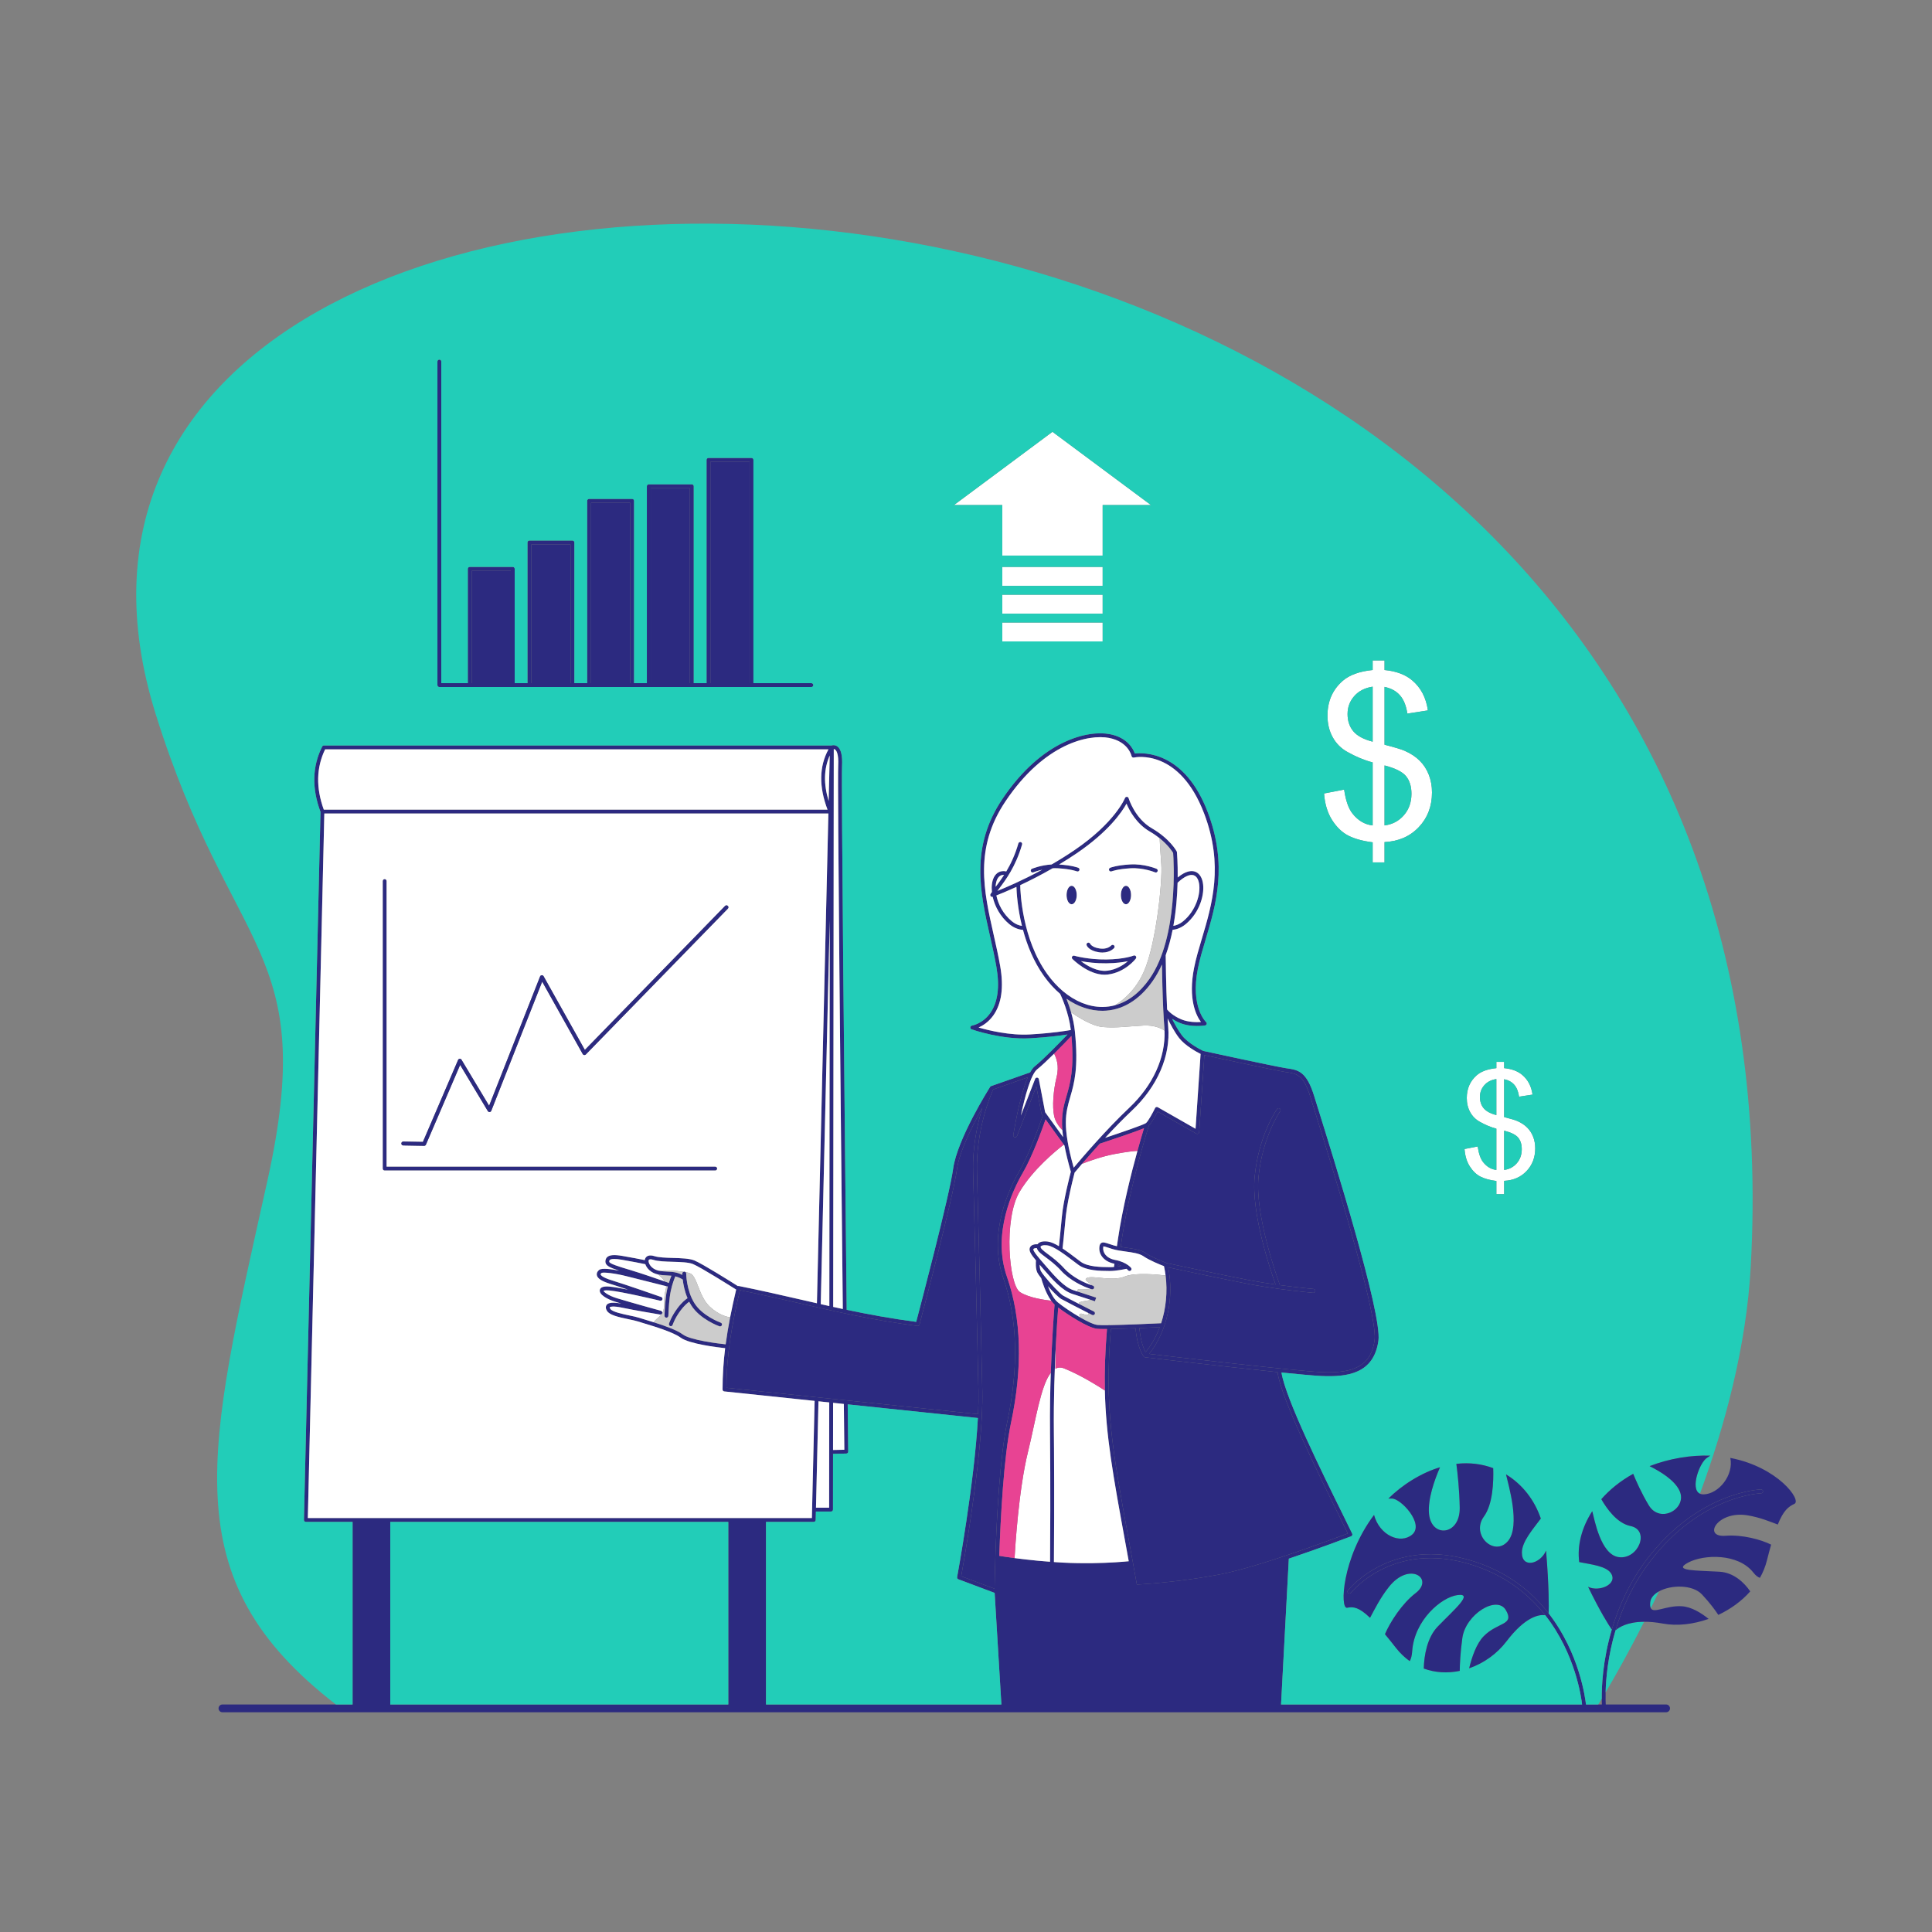 <?xml version="1.0" standalone="no"?>
<svg version="1.1" id="Layer_1" xmlns:cc="http://creativecommons.org/ns#" xmlns:dc="http://purl.org/dc/elements/1.1/" xmlns:rdf="http://www.w3.org/1999/02/22-rdf-syntax-ns#" xmlns:svg="http://www.w3.org/2000/svg" xmlns="http://www.w3.org/2000/svg" xmlns:xlink="http://www.w3.org/1999/xlink" x="0px" y="0px" viewBox="0 0 595.2 595.2" enable-background="new 0 0 595.2 595.2" xml:space="preserve">
<rect x="0" y="0" width="595.2" height="595.2" fill="#808080" stroke="none"/>
<path id="color_x5F_1" fill="#2c2a80" d="M135.351,211.656h9.361h13.256h5.131h13.256h5.131h13.256h5.131h13.256h5.131h13.256
	h18.441c0.329,0,0.595-0.267,0.595-0.595s-0.267-0.595-0.595-0.595h-17.846v-68.783c0-0.329-0.267-0.595-0.595-0.595h-13.256
	c-0.329,0-0.595,0.267-0.595,0.595v68.783h-3.94v-60.659c0-0.329-0.267-0.595-0.595-0.595h-13.256c-0.329,0-0.595,0.267-0.595,0.595
	v60.659h-3.941v-56.168c0-0.329-0.267-0.595-0.595-0.595h-13.256c-0.329,0-0.595,0.267-0.595,0.595v56.168h-3.941v-43.34
	c0-0.329-0.267-0.595-0.595-0.595h-13.256c-0.329,0-0.595,0.267-0.595,0.595v43.34h-3.941V175.25c0-0.329-0.267-0.595-0.595-0.595
	h-13.256c-0.329,0-0.595,0.267-0.595,0.595v35.216h-8.17v-99.09c0-0.329-0.267-0.595-0.595-0.595s-0.595,0.267-0.595,0.595v99.685
	C134.756,211.39,135.022,211.656,135.351,211.656z M218.856,142.278h12.066v68.188h-12.066V142.278z M200.469,150.402h12.066v60.063
	h-12.066V150.402z M182.082,154.893h12.065v55.573h-12.065V154.893z M163.694,167.721h12.065v42.745h-12.065V167.721z
	 M145.307,175.845h12.065v34.621h-12.065V175.845z M542.535,458.858c-0.003,0-0.007,0-0.011,0.001
	c-0.188,0.003-19.075,0.578-34.971,21.271c-5.564,7.242-8.948,14.936-11.005,21.887c-2.83,9.569-3.138,17.717-3.102,21.336
	c0.008,0.845,0.034,1.442,0.051,1.752h-1.126h-3.777c-0.169-1.613-1.907-15.75-11.5-28.077c-4.686-6.021-11.24-11.609-20.409-15.088
	c-26.938-10.222-41.298,7.856-41.44,8.041c-0.2,0.26-0.152,0.633,0.107,0.834c0.26,0.2,0.633,0.154,0.835-0.106
	c0.137-0.177,13.987-17.554,40.076-7.655c8.846,3.357,15.203,8.726,19.766,14.528c9.344,11.883,11.152,25.563,11.367,27.524h-92.74
	l2.396-44.918c10.079-3.389,19.05-6.84,19.203-6.898c0.155-0.06,0.277-0.182,0.339-0.335c0.062-0.154,0.056-0.326-0.015-0.476
	c-0.655-1.381-1.714-3.521-3.021-6.165c-6.172-12.481-17.5-35.387-18.77-43.479c5.527,0.561,10.063,0.974,12.32,1.076
	c7.902,0.354,16.155-0.658,17.552-10.904c1.14-8.352-13.855-56.317-18.783-72.08c-0.458-1.464-0.802-2.563-1.003-3.22
	c-2.354-7.679-4.969-8.07-8.277-8.566l-0.539-0.082c-3.407-0.532-24.128-5.027-25.374-5.297c-0.539-0.26-4.596-2.269-6.518-4.738
	c-1.136-1.461-2.271-3.541-3.076-5.146c0.655,0.428,1.436,0.861,2.376,1.254c3.517,1.472,7.63,0.809,7.802,0.779
	c0.226-0.037,0.409-0.202,0.473-0.422c0.064-0.22-0.005-0.457-0.175-0.61c-0.049-0.044-4.893-4.554-2.529-16.487
	c0.562-2.835,1.44-5.78,2.371-8.899c3.212-10.762,6.854-22.959,0.689-39.234c-7.117-18.793-19.702-18.447-22.491-18.119
	c-0.477-1.375-2.219-4.914-7.725-5.973c-6.464-1.249-20.713,1.571-33.095,20.018c-9.963,14.841-6.835,28.72-3.81,42.141
	c0.703,3.123,1.432,6.352,1.988,9.557c1.072,6.16,0.428,10.952-1.913,14.241c-2.331,3.275-5.592,3.841-5.624,3.846
	c-0.269,0.044-0.475,0.265-0.498,0.535c-0.024,0.271,0.138,0.524,0.395,0.614c0.377,0.133,9.338,3.242,18.021,2.751
	c5.568-0.318,9.436-0.835,11.523-1.17c-2.346,2.451-7.42,7.673-10.091,9.81c-0.493,0.395-0.969,1.046-1.424,1.872l-12.014,4.219
	c-0.124,0.043-0.234,0.126-0.31,0.245c-0.414,0.653-10.155,16.118-11.394,25.201c-1.14,8.359-10.168,42.604-11.381,47.188
	c-7.747-1.022-14.682-2.305-21.413-3.718c-0.643-60.444-1.686-162.729-1.429-167.565c0.17-3.202-0.329-5.229-1.482-6.025
	c-0.653-0.451-1.364-0.394-1.768-0.263H99.798c-0.225,0-0.43,0.126-0.531,0.326c-3.07,6.067-3.249,12.841-0.529,20.135
	l-5.104,218.122c-0.003,0.16,0.057,0.315,0.169,0.43c0.112,0.114,0.266,0.18,0.426,0.18h14.389v56.249h-5.134H68.529
	c-0.663,0-1.2,0.537-1.2,1.2s0.537,1.2,1.2,1.2h444.756c0.663,0,1.2-0.537,1.2-1.2s-0.537-1.2-1.2-1.2h-18.594
	c-0.026-0.425-0.089-1.748-0.04-3.759c0.101-4.12,0.684-11.105,3.06-19.092c2.023-6.799,5.345-14.317,10.785-21.399
	c15.528-20.214,33.866-20.803,34.049-20.807c0.329-0.006,0.591-0.277,0.584-0.605C543.124,459.117,542.859,458.858,542.535,458.858z
	 M312.864,480.047c-0.103-0.013-0.199-0.026-0.299-0.04c-2.294-0.303-3.939-0.562-4.714-0.691
	c0.409-11.859,1.381-30.454,3.618-40.983c3.63-17.079,3.207-32.218-1.255-44.996c-4.663-13.35,1.867-26.85,4.892-32.034
	c2.974-5.099,5.976-13.456,7.008-16.446l5.609,7.774l0.215,0.299c0.429,2.279,1.063,4.925,1.959,8.056
	c-0.326,1.243-2.329,9.021-2.762,13.84c-0.358,3.986-0.751,7.658-0.907,9.083c-1.239-0.735-2.417-1.284-3.398-1.416
	c-1.553-0.21-2.702,0.091-3.194,0.827c-0.702-0.036-1.961,0.046-2.371,1.063c-0.376,0.927,0.365,2.096,1.884,3.918
	c-0.061,0.685-0.156,2.529,0.418,3.739c0.172,0.363,0.612,0.989,1.202,1.739c0.204,0.749,1.278,4.463,3.07,6.939
	c0.324,0.448,0.673,0.848,1.043,1.19c-0.133,1.635-0.79,10.087-1.163,21.039c-0.189,5.556-0.305,11.753-0.241,18.028
	c0.174,17.085,0.06,34.686,0.022,39.508c-0.002,0.249-0.004,0.474-0.005,0.653c-1.367-0.105-2.636-0.213-3.824-0.322
	C317.07,480.565,314.761,480.295,312.864,480.047z M331.145,317.732c-0.215-2.091-0.658-4.092-1.158-5.853
	c-0.47-1.654-0.992-3.097-1.428-4.185c3.495,2.436,7.342,3.74,11.15,3.712c5.918-0.042,11.255-3.229,15.435-9.22
	c1.084-1.555,2.019-3.252,2.825-5.045c0.051,3.36,0.165,8.99,0.399,13.944c-0.013,0.081-0.01,0.165,0.012,0.246
	c0.09,1.856,0.197,3.61,0.325,5.104c0.03,0.352,0.04,0.706,0.055,1.06c0.34,8.293-3.571,16.901-10.865,23.779
	c-7.179,6.77-14.777,15.672-17.114,18.456c-3.614-12.968-2.484-16.871-1.063-21.777C330.933,333.762,332.31,329.01,331.145,317.732z
	 M306.725,273.215c0.036-0.946,0.213-1.775,0.526-2.398c0.461-0.914,1.162-1.332,2.079-1.261c-0.912,1.415-1.792,2.582-2.533,3.563
	C306.771,273.153,306.751,273.182,306.725,273.215z M314.31,272.691c2.903-1.361,6.352-3.105,9.994-5.198
	c0.534-0.025,1.084-0.029,1.646,0.004c4.017,0.236,5.783,0.938,5.801,0.945c0.306,0.124,0.65-0.022,0.775-0.325
	c0.125-0.304-0.02-0.65-0.322-0.776c-0.075-0.031-1.868-0.746-5.921-1.012c1.797-1.077,3.622-2.228,5.445-3.469
	c9.837-6.699,13.914-12.717,15.326-15.275c0.877,2.106,3.017,6.18,7.157,8.583c1.178,0.683,2.19,1.394,3.053,2.086
	c2.638,2.115,3.878,4.057,4.148,4.513c0.146,1.977,1.706,25.911-7.244,38.737c-3.019,4.327-6.655,7.1-10.664,8.186
	c-1.235,0.335-2.504,0.515-3.803,0.523c-0.035,0.001-0.071,0.001-0.107,0.001c-4.171,0-8.355-1.699-12.063-4.807
	c-0.045-0.054-0.098-0.098-0.156-0.132c-1.698-1.446-3.294-3.189-4.739-5.201C314.862,289.264,314.343,274.826,314.31,272.691z
	 M314.836,285.241c-0.655-0.083-1.846-0.384-3.158-1.472c-2.674-2.215-4.168-5.224-4.718-7.903c1.218-0.476,3.391-1.358,6.173-2.631
	C313.193,275.06,313.48,279.718,314.836,285.241z M362.786,271.944c1.983-1.862,3.73-2.687,4.928-2.312
	c1.105,0.348,1.517,1.658,1.664,2.408c0.641,3.269-0.989,8.549-4.827,11.729c-1.249,1.035-2.391,1.358-3.063,1.459
	C362.347,280.475,362.686,275.806,362.786,271.944z M344.091,383.922c-0.345-0.074-0.679-0.156-0.99-0.251
	c-0.54-0.164-0.999-0.316-1.391-0.446c-1.278-0.425-1.923-0.638-2.462-0.271c-0.466,0.313-0.542,0.903-0.576,1.432
	c-0.13,1.983,1.266,4.266,4.654,4.943l-0.135,0.989c-0.417,0.039-0.824,0.066-1.182,0.053l-0.533-0.004
	c-2.052-0.013-6.32-0.04-8.501-1.631c-0.454-0.331-0.976-0.729-1.541-1.16c-1.276-0.973-2.694-2.046-4.084-2.963
	c0.063-0.57,0.543-4.907,0.971-9.677c0.016-0.18,0.04-0.375,0.06-0.564c0.155-1.414,0.428-3.049,0.747-4.687
	c0.752-3.865,1.739-7.697,1.929-8.425c0.246-0.297,1.067-1.284,2.301-2.724c1.387-1.618,3.289-3.801,5.469-6.203
	c2.191-0.716,10.304-3.386,13.609-4.753c-0.425,1.396-1.155,3.847-2.022,6.981c-1.937,6.999-4.555,17.402-5.99,27.085
	C344.309,382.416,344.2,383.17,344.091,383.922z M359.09,392.956c0.632,4.976,0.127,10.109-1.375,14.7
	c-0.147,0.007-3.459,0.169-7.353,0.321c-0.001,0-0.002,0-0.002,0c-0.001,0-0.002,0.001-0.003,0.001
	c-2.866,0.112-6.037,0.219-8.491,0.256c-0.042-0.013-0.081-0.033-0.127-0.037c-0.096-0.01-0.185,0.009-0.269,0.043
	c-1.574,0.019-2.808,0.006-3.394-0.059c-1.149-0.127-3.203-1.111-5.362-2.359c-2.587-1.495-5.323-3.368-6.836-4.613
	c-1.297-1.066-2.334-3.19-3.026-4.961c1.579,1.769,3.285,3.48,4.077,3.931c1.122,0.638,6.041,3.15,8.342,4.323
	c0.662,0.337,1.119,0.57,1.193,0.607c0.29,0.145,0.651,0.032,0.801-0.262c0.148-0.293,0.031-0.651-0.262-0.801
	c-0.042-0.021-2.295-1.165-4.618-2.357c-2.071-1.063-4.198-2.164-4.868-2.545c-0.987-0.561-3.997-3.829-5.708-5.969
	c-0.019-0.028-0.039-0.055-0.063-0.078c-0.551-0.694-0.958-1.262-1.102-1.565c-0.238-0.502-0.326-1.224-0.346-1.886
	c0.143,0.164,0.289,0.332,0.439,0.506l0.758,0.873c2.542,2.939,5.705,6.596,8.901,7.609c2.019,0.641,4.363,1.412,5.741,1.868
	c0.722,0.239,1.184,0.393,1.184,0.393l0.25-0.749l0.066-0.198l0.061-0.181c0,0-2.885-0.964-5.662-1.858
	c-0.434-0.14-0.865-0.278-1.282-0.41c-2.875-0.912-5.917-4.428-8.36-7.253l-0.76-0.876c-1.551-1.785-3.482-4.008-3.267-4.54
	c0.098-0.238,0.585-0.33,1.062-0.324c0.094,0.405,0.34,0.821,0.729,1.216c0.5,0.507,1.194,1.023,1.997,1.621
	c1.359,1.012,3.05,2.271,4.784,4.177c2.725,2.994,6.81,4.851,8.949,5.544c0.157,0.051,0.306,0.097,0.441,0.135
	c0.313,0.09,0.645-0.094,0.734-0.41c0.09-0.315-0.094-0.645-0.41-0.734c-0.096-0.027-0.222-0.072-0.33-0.106
	c-1.982-0.624-5.9-2.37-8.503-5.229c-1.812-1.992-3.554-3.289-4.954-4.331c-0.764-0.568-1.424-1.06-1.86-1.502
	c-0.337-0.342-0.493-0.683-0.4-0.87c0.101-0.201,0.658-0.529,2.065-0.342c2.037,0.274,5.506,2.918,8.039,4.849
	c0.573,0.437,1.101,0.839,1.561,1.174c2.491,1.818,6.853,1.846,9.195,1.86l0.525,0.005c1.712,0.008,4.212-0.493,5.044-0.677
	c0.327,0.26,0.479,0.443,0.481,0.447c0.202,0.26,0.576,0.306,0.836,0.104c0.259-0.202,0.306-0.576,0.104-0.836
	c-0.025-0.031-0.306-0.383-0.906-0.821c-0.017-0.013-0.034-0.025-0.052-0.036c-0.762-0.545-2.011-1.21-3.869-1.562
	c-2.926-0.555-3.86-2.349-3.771-3.717c0.02-0.292,0.05-0.437,0.071-0.505c0.236,0.01,0.829,0.206,1.404,0.396
	c0.399,0.133,0.869,0.288,1.42,0.455c1.224,0.372,2.662,0.569,4.053,0.759c2.061,0.282,4.19,0.573,5.418,1.423
	c1.832,1.269,5.119,2.596,6.366,3.078C358.803,391.022,358.967,391.986,359.09,392.956z M357.28,408.869
	c-1.074,2.873-2.538,5.503-4.369,7.695c-0.268-0.497-0.646-1.331-1.03-2.612c-0.54-1.8-0.768-3.827-0.852-4.81
	C353.837,409.03,356.255,408.918,357.28,408.869z M340.38,428.373c0.312,14.016,2.572,26.404,6.225,46.4
	c0.363,1.986,0.741,4.057,1.13,6.203c-0.769,0.076-2.214,0.206-4.18,0.327c-3.879,0.24-9.72,0.44-16.102,0.095
	c-0.758-0.041-1.496-0.089-2.229-0.138c-0.183-0.013-0.358-0.026-0.538-0.039c0.002-0.185,0.003-0.421,0.005-0.69
	c0.033-4.289,0.13-18.994,0.023-34.376c-0.012-1.727-0.027-3.463-0.044-5.193c-0.1-9.741,0.235-19.29,0.604-26.533
	c0.283-5.547,0.586-9.733,0.731-11.613c2.995,2.261,9.181,6.242,11.94,6.546c0.46,0.051,1.276,0.071,2.325,0.071
	c0.243,0,0.503-0.001,0.769-0.004C340.457,416.463,340.251,422.561,340.38,428.373z M344.488,389.615
	c0.371,0.112,0.71,0.234,1.007,0.363c-0.333,0.062-0.703,0.124-1.082,0.184L344.488,389.615z M412.493,466.841
	c1.132,2.29,2.077,4.201,2.734,5.566c-3.987,1.518-26.772,10.095-38.832,12.507c-0.564,0.113-1.127,0.219-1.691,0.324
	c-4.251,0.775-8.258,1.353-11.771,1.783c-6.212,0.745-11.131,1.061-12.691,1.149c-0.415-2.324-0.816-4.549-1.206-6.696l-0.014-0.076
	c0,0,0,0,0,0c-0.431-2.376-0.847-4.655-1.246-6.838c-5.157-28.227-7.53-41.239-5.543-65.144c2.26-0.038,5.026-0.128,7.602-0.227
	c0.084,1.012,0.318,3.153,0.904,5.105c0.772,2.576,1.537,3.524,1.646,3.65c0.008,0.01,0.018,0.02,0.026,0.029
	c0.043,0.044,0.091,0.079,0.142,0.107c0.065,0.035,0.138,0.059,0.214,0.067c0.331,0.039,24.362,2.875,40.803,4.562
	C394.666,430.792,406.224,454.164,412.493,466.841z M395.876,330.234l0.546,0.083c3.12,0.468,5.181,0.777,7.315,7.739
	c0.202,0.657,0.546,1.759,1.005,3.226c13.168,42.119,19.473,66.196,18.74,71.564c-1.021,7.493-5.749,10.356-16.317,9.875
	c-8.144-0.37-46.15-4.803-53.151-5.624c5.472-6.73,7.785-17.182,5.879-26.66c3.486,0.748,16.275,3.479,24.434,5.059
	c3.157,0.611,6.44,1.123,9.421,1.535c0.028,0.006,0.057,0.01,0.085,0.011c5.943,0.818,10.662,1.236,10.732,1.242
	c0.322,0.036,0.617-0.214,0.645-0.541c0.029-0.327-0.214-0.616-0.541-0.645c-0.069-0.006-4.601-0.407-10.363-1.193
	c-0.999-2.74-7.711-21.711-6.596-33.26c1.194-12.37,6.633-20.226,6.688-20.304c0.189-0.269,0.125-0.641-0.144-0.829
	c-0.269-0.188-0.64-0.127-0.829,0.144c-0.231,0.327-5.674,8.173-6.9,20.874c-1.092,11.311,4.903,28.9,6.445,33.189
	c-2.702-0.385-5.609-0.849-8.416-1.392c-8.85-1.714-23.158-4.785-25.091-5.201c-0.355-0.133-4.519-1.702-6.558-3.114
	c-1.462-1.013-3.735-1.323-5.935-1.623c-0.569-0.078-1.144-0.16-1.707-0.251c0.111-0.764,0.223-1.533,0.34-2.32
	c2.332-15.737,7.814-33.406,8.328-35.043c0.887-0.855,2.141-3.201,2.712-4.323l11.909,6.792c0.18,0.101,0.396,0.104,0.576,0.007
	s0.299-0.28,0.313-0.484l1.601-23.71C374.799,325.871,392.653,329.731,395.876,330.234z M363.229,319.753
	c1.887,2.426,5.478,4.351,6.644,4.935l-1.557,23.052l-11.631-6.634c-0.143-0.081-0.313-0.102-0.471-0.051
	c-0.157,0.048-0.287,0.159-0.359,0.308c-0.733,1.506-2.148,4.096-2.821,4.634c-0.648,0.496-7.343,2.809-12.561,4.539
	c2.585-2.795,5.444-5.757,8.239-8.392c7.872-7.422,11.946-16.828,11.18-25.808c-0.067-0.785-0.126-1.659-0.182-2.565
	C360.532,315.465,361.861,317.995,363.229,319.753z M317.278,318.681c-6.21,0.354-12.736-1.251-15.79-2.135
	c1.303-0.574,3.059-1.668,4.517-3.705c2.548-3.559,3.267-8.66,2.136-15.162c-0.563-3.234-1.294-6.478-2.001-9.615
	c-3.106-13.782-6.04-26.8,3.637-41.216c12.035-17.928,25.696-20.699,31.882-19.512c5.927,1.14,6.903,5.41,6.941,5.588
	c0.032,0.156,0.126,0.292,0.259,0.379c0.133,0.086,0.295,0.116,0.452,0.083c0.57-0.127,14.06-2.816,21.675,17.294
	c6.021,15.898,2.441,27.891-0.717,38.472c-0.939,3.146-1.826,6.118-2.398,9.008c-1.924,9.716,0.684,14.773,2.104,16.69
	c-1.399,0.09-3.889,0.087-6.047-0.816c-2.661-1.113-4.003-2.594-4.371-3.048c-0.334-7.074-0.422-15.531-0.433-16.708
	c0.912-2.529,1.607-5.18,2.135-7.827c0.767-0.057,2.355-0.356,4.054-1.764c4.336-3.593,5.934-9.315,5.235-12.875
	c-0.342-1.743-1.221-2.92-2.476-3.314c-1.039-0.328-2.762-0.228-5.254,1.828c0.046-4.396-0.2-7.433-0.23-7.787
	c-0.007-0.08-0.029-0.157-0.066-0.228c-0.084-0.159-2.126-3.931-7.713-7.172c-5.225-3.03-7.086-9.168-7.104-9.23
	c-0.072-0.244-0.291-0.416-0.546-0.427c-0.261-0.005-0.487,0.141-0.58,0.378c-0.028,0.074-3.049,7.523-15.521,16.017
	c-2.382,1.622-4.776,3.103-7.093,4.442c-3.347,0.206-5.927,1.279-6.055,1.334c-0.303,0.128-0.444,0.478-0.315,0.781
	c0.096,0.227,0.316,0.363,0.548,0.363c0.078,0,0.156-0.015,0.232-0.047c0.019-0.008,1.085-0.449,2.697-0.811
	c-6.004,3.264-11.184,5.477-13.793,6.523c0.15-0.201,0.308-0.409,0.47-0.624c2.057-2.723,5.163-6.838,7.13-13.674
	c0.091-0.316-0.092-0.646-0.407-0.737c-0.318-0.089-0.646,0.092-0.737,0.408c-1.027,3.572-2.381,6.378-3.724,8.626
	c-1.662-0.37-3.05,0.289-3.821,1.823c-0.598,1.191-0.792,2.781-0.608,4.513c-0.141,0.205-0.295,0.419-0.414,0.612
	c-0.132,0.215-0.113,0.491,0.046,0.687c0.147,0.18,0.385,0.252,0.607,0.195c0.664,2.966,2.376,6.14,5.099,8.396
	c1.85,1.534,3.562,1.751,4.231,1.774c1.249,4.647,3.264,9.784,6.519,14.312c1.502,2.089,3.163,3.902,4.934,5.411
	c0.397,0.833,2.626,5.689,3.298,11.131C328.464,317.578,324.136,318.289,317.278,318.681z M319.522,329.44
	c1.377-1.101,3.333-2.958,5.242-4.849c2.12-2.1,4.177-4.238,5.317-5.435c0.905,10.106-0.371,14.545-1.508,18.468
	c-0.87,3.002-1.668,5.761-1.296,10.525c0.053,0.675,0.129,1.391,0.232,2.154l-5.534-7.671l-1.932-10.164
	c-0.05-0.261-0.266-0.457-0.53-0.481c-0.279-0.034-0.513,0.13-0.609,0.377l-4.405,11.316
	C315.701,337.958,317.561,331.009,319.522,329.44z M305.97,335.642l10.652-3.741c-2.596,6.045-4.352,17.189-4.442,17.778
	c-0.047,0.3,0.14,0.587,0.434,0.666c0.296,0.077,0.599-0.076,0.709-0.359l5.939-15.259l1.568,8.257
	c0.017,0.085,0.051,0.166,0.103,0.237l0.326,0.452c-0.604,1.782-3.966,11.519-7.183,17.031c-3.106,5.327-9.813,19.209-4.987,33.026
	c4.39,12.569,4.799,27.493,1.216,44.355c-2.286,10.758-3.261,29.822-3.662,41.695c0,0.007-0.005,0.013-0.005,0.02l-0.013,0.544
	c-0.142,4.32-0.207,7.624-0.232,9.099l-10.271-3.852c0.71-3.918,5.397-30.291,6.354-49.186c0.001-0.008,0.002-0.016,0.003-0.022
	c0.003-0.03,0.004-0.06,0.003-0.088c0.14-2.789,0.197-5.413,0.147-7.776c-0.401-19.273-1.218-52.725-1.647-67.535
	C300.609,348.155,305.223,337.31,305.97,335.642z M282.621,408.484c0.298,0.033,0.575-0.149,0.652-0.438
	c0.421-1.582,10.318-38.846,11.544-47.839c0.742-5.443,4.8-13.519,7.823-18.944c-1.482,4.815-3.076,11.924-2.849,19.758
	c0.43,14.808,1.245,48.254,1.647,67.525c0.045,2.174-0.001,4.572-0.119,7.118l-77.526-8.131c0.055-10.434,1.704-19.615,4.173-30.061
	c6.426,1.295,12.459,2.679,18.299,4.02C257.986,404.182,269.055,406.722,282.621,408.484z M260.119,446.627l-3.477,0.078
	l0.015-14.528l3.307,0.347C260.043,439.744,260.098,444.723,260.119,446.627z M252.152,431.705l3.315,0.348l-0.016,15.26
	c0,0.006,0,0.012,0,0.018l-0.018,17.144h-4.048L252.152,431.705z M203.621,403.819c-0.09-0.024-9.069-2.492-13.591-3.877
	c-2.817-0.862-4.037-1.998-4.098-2.249c0.002-0.003,0.305-0.271,1.719-0.143c4.025,0.366,15.604,3.138,15.72,3.166
	c0.312,0.07,0.621-0.106,0.71-0.411c0.09-0.304-0.074-0.625-0.374-0.729c-0.104-0.037-10.448-3.669-15.266-5.151
	c-3.094-0.951-3.379-1.673-3.405-1.809c-0.031-0.162,0.192-0.369,0.304-0.461c0.55-0.283,4.141,0.118,7.548,0.984
	c2.453,0.623,10.55,2.648,12.324,3.092c0.222,0.056,0.351,0.088,0.351,0.088c0.062,0.016,0.125,0.021,0.186,0.017
	c-0.095,0.371-0.188,0.765-0.273,1.177c-0.53,2.537-0.667,5.787-0.726,7.175c-0.013,0.298-0.02,0.5-0.028,0.575
	c-0.048,0.32,0.17,0.621,0.491,0.675c0.326,0.056,0.631-0.164,0.685-0.488c0.011-0.064,0.025-0.318,0.042-0.712
	c0.058-1.358,0.192-4.539,0.702-6.98c0.459-2.198,1.103-3.818,1.419-4.538c1.119,0.281,1.929,0.758,2.277,0.988
	c0.17,1.462,0.563,3.593,1.47,5.733c-0.642,0.425-1.823,1.358-3.142,3.139c-1.91,2.578-2.543,4.632-2.569,4.719
	c-0.095,0.314,0.083,0.646,0.397,0.741c0.316,0.098,0.646-0.082,0.743-0.396c0.006-0.02,0.609-1.956,2.387-4.354
	c1.124-1.517,2.125-2.352,2.696-2.754c0.183,0.355,0.382,0.709,0.598,1.056c2.698,4.336,8.479,6.427,8.723,6.513
	c0.311,0.11,0.65-0.052,0.76-0.361s-0.052-0.65-0.362-0.76c-0.056-0.021-5.631-2.034-8.111-6.021
	c-2.494-4.009-2.529-9.08-2.529-9.131c0-0.16-0.065-0.304-0.168-0.41c-0.108-0.113-0.259-0.184-0.428-0.184h0
	c-0.094,0-0.18,0.027-0.26,0.066c-0.197,0.097-0.335,0.295-0.335,0.529c0,0.034,0,0.186,0.011,0.433
	c-0.585-0.299-1.396-0.627-2.378-0.812c-0.007-0.002-0.014-0.003-0.021-0.004c-0.286-0.053-0.586-0.094-0.899-0.118
	c-0.422-0.032-0.839-0.054-1.248-0.074c-0.957-0.049-1.847-0.095-2.659-0.275c-0.796-0.176-1.517-0.48-2.149-1.044
	c-0.925-0.824-1.204-1.895-0.989-2.269c0.147-0.255,0.681-0.271,1.392-0.041c1.457,0.47,3.664,0.534,6.001,0.603
	c2.4,0.07,4.881,0.143,6.206,0.69c2.446,1.012,11.895,6.971,13.316,7.871c-0.691,2.928-1.313,5.761-1.859,8.549
	c-0.547,2.794-1.009,5.554-1.376,8.318c-2.1-0.225-10.783-1.254-13.192-3.041c-1.861-1.381-5.672-2.72-8.896-3.737
	c-0.978-0.308-1.904-0.588-2.702-0.829c-0.779-0.235-1.421-0.429-1.849-0.571c-0.723-0.241-1.797-0.465-2.934-0.702
	c-2.145-0.447-5.385-1.123-5.963-2.042c-0.204-0.325-0.196-0.477-0.186-0.49c0.112-0.159,1.061-0.479,3.858,0.126
	c3.435,0.742,11.59,2.096,11.672,2.109c0.201,0.034,0.391-0.046,0.523-0.185c0.036-0.038,0.067-0.079,0.092-0.126
	c0.025-0.047,0.052-0.093,0.064-0.148C204.113,404.212,203.926,403.903,203.621,403.819z M187.692,388.682
	c0-0.336,0.093-0.461,0.184-0.537c0.151-0.129,0.513-0.287,1.373-0.287c0.524,0,1.233,0.059,2.193,0.219
	c2.984,0.497,6.296,1.168,7.356,1.386c0.228,0.655,0.668,1.32,1.275,1.862c0.814,0.726,1.716,1.104,2.673,1.315
	c0.912,0.202,1.875,0.253,2.866,0.304c0.4,0.021,0.806,0.041,1.218,0.073c0.007,0,0.013,0.001,0.02,0.001
	c-0.216,0.514-0.507,1.273-0.799,2.238c-0.043-0.031-0.091-0.056-0.144-0.074c-0.017-0.006-0.445-0.158-1.136-0.4
	c-2.193-0.768-7.103-2.468-10.488-3.491l-0.667-0.2C190.704,390.212,187.692,389.305,187.692,388.682z M256.865,230.762
	c0.123,0.012,0.264,0.053,0.404,0.154c0.353,0.253,1.153,1.245,0.956,4.971c-0.262,4.931,0.778,106.815,1.423,167.381
	c-0.991-0.211-1.976-0.427-2.96-0.644L256.865,230.762z M255.497,402.364c-0.882-0.195-1.764-0.395-2.645-0.593l2.768-118.273
	L255.497,402.364z M255.289,246.782c-1.604-5.287-1.495-9.916,0.328-14.026L255.289,246.782z M100.167,230.853h155.066
	c-2.874,5.255-2.975,11.494-0.297,18.575H99.75C97.307,242.696,97.447,236.451,100.167,230.853z M94.838,467.664l5.079-217.046
	h155.282l-3.531,150.886c-1.705-0.387-3.412-0.777-5.135-1.172c-6.019-1.382-12.242-2.81-18.895-4.141
	c-0.107-0.022-0.21-0.004-0.307,0.03c-1.751-1.108-10.884-6.86-13.401-7.902c-1.526-0.632-4.119-0.707-6.626-0.78
	c-2.151-0.063-4.375-0.128-5.671-0.546c-1.805-0.58-2.522,0.115-2.791,0.582c-0.109,0.191-0.177,0.407-0.206,0.639
	c-1.352-0.275-4.307-0.863-7-1.312c-2.391-0.399-3.787-0.297-4.531,0.333c-0.401,0.34-0.605,0.827-0.605,1.446
	c0,1.197,1.338,1.847,4.216,2.766c-2.234-0.437-5.297-0.877-6.098-0.238c-0.763,0.611-0.831,1.224-0.753,1.631
	c0.197,1.032,1.539,1.897,4.224,2.724c1.425,0.438,3.339,1.066,5.328,1.734c-2.233-0.444-4.326-0.812-5.66-0.933
	c-1.799-0.165-2.802,0.188-2.97,1.044c-0.278,1.417,2.257,2.865,4.893,3.672c0.518,0.158,1.093,0.331,1.707,0.513
	c-3.702-0.707-4.319,0.17-4.528,0.468c-0.236,0.337-0.401,0.924,0.153,1.807c0.787,1.252,3.285,1.856,6.728,2.574
	c1.102,0.23,2.143,0.447,2.8,0.666c0.435,0.146,1.088,0.343,1.882,0.582c3.136,0.945,8.973,2.706,11.232,4.383
	c2.669,1.98,11.515,3.029,13.745,3.266c-0.506,4.136-0.799,8.316-0.799,12.73c0,0.305,0.23,0.561,0.533,0.592l27.829,2.919
	l-0.844,36.084H235.39h-10.424H119.637h-10.424H94.838z M120.232,468.856h104.138v56.249H120.232V468.856z M235.985,525.105v-56.249
	h14.716c0.323,0,0.587-0.259,0.595-0.582l0.061-2.608h4.671c0.329,0,0.595-0.267,0.595-0.595l0.018-17.175l4.093-0.092
	c0.326-0.007,0.585-0.275,0.582-0.602c-0.004-0.324-0.063-5.708-0.159-14.553l40.105,4.206c-1.086,20.21-6.34,48.684-6.401,49.012
	c-0.053,0.283,0.106,0.564,0.376,0.666l11.189,4.195l2.079,34.376H235.985z M117.908,360.007v-88.573
	c0-0.329,0.267-0.595,0.595-0.595s0.595,0.267,0.595,0.595v0.518v87.46h100.553h0.685c0.329,0,0.595,0.267,0.595,0.596
	s-0.267,0.596-0.595,0.596H118.503C118.174,360.603,117.908,360.336,117.908,360.007z M341.683,268.117
	c-0.125-0.304,0.02-0.65,0.322-0.776c0.077-0.032,1.933-0.782,6.184-1.032c4.298-0.249,7.958,1.278,8.112,1.343
	c0.303,0.128,0.443,0.478,0.315,0.78c-0.096,0.227-0.316,0.363-0.549,0.363c-0.077,0-0.155-0.015-0.23-0.047
	c-0.036-0.015-3.566-1.487-7.578-1.251c-4.017,0.236-5.783,0.938-5.801,0.945C342.153,268.567,341.808,268.42,341.683,268.117z
	 M348.446,275.737c0,1.569-0.7,2.842-1.563,2.842s-1.563-1.272-1.563-2.842c0-1.569,0.7-2.842,1.563-2.842
	S348.446,274.167,348.446,275.737z M328.582,275.737c0-1.569,0.7-2.842,1.563-2.842s1.563,1.272,1.563,2.842
	c0,1.569-0.7,2.842-1.563,2.842S328.582,277.306,328.582,275.737z M334.754,291.197c-0.112-0.309,0.047-0.651,0.356-0.763
	c0.306-0.114,0.65,0.047,0.763,0.356c0,0,0.061,0.114,0.209,0.273c0.311,0.335,1.042,0.887,2.656,1.133
	c1.677,0.255,2.714-0.244,3.221-0.599c0.23-0.161,0.362-0.296,0.376-0.312c0.215-0.245,0.588-0.276,0.838-0.063
	c0.247,0.212,0.28,0.583,0.07,0.833c-0.055,0.064-1.208,1.401-3.614,1.401c-0.333,0-0.688-0.025-1.07-0.083
	C335.458,292.901,334.817,291.37,334.754,291.197z M330.292,294.705c-0.139,0.233-0.102,0.529,0.088,0.722
	c0.208,0.21,4.865,4.861,9.932,4.861c0.312,0,0.626-0.018,0.939-0.056c5.378-0.64,8.548-4.751,8.681-4.926
	c0.162-0.214,0.16-0.509-0.003-0.722c-0.163-0.213-0.448-0.289-0.698-0.188c-0.027,0.011-2.831,1.131-8.365,1.19
	c-5.597,0.07-9.855-1.138-9.898-1.15C330.712,294.362,330.429,294.471,330.292,294.705z M340.879,296.776
	c2.938-0.031,5.13-0.348,6.593-0.658c-1.345,1.155-3.535,2.595-6.361,2.931c-3.071,0.361-6.205-1.512-8.098-2.943
	C334.854,296.444,337.634,296.817,340.879,296.776z"></path>
<path id="color_x5F_w" fill="#ffffff" d="M437.389,234.372c-1.207-1.219-2.765-2.25-4.687-3.094
	c-1.008-0.433-3.058-1.054-6.163-1.851v-17.81c2.015,0.422,3.597,1.277,4.745,2.59c1.16,1.3,1.922,3.187,2.285,5.636l6.327-0.984
	c-0.551-3.925-2.168-7.019-4.851-9.268c-2.097-1.769-4.933-2.836-8.507-3.175v-2.953h-3.656v2.953
	c-4.089,0.41-7.183,1.535-9.257,3.363c-3.105,2.73-4.663,6.292-4.663,10.686c0,2.472,0.527,4.675,1.594,6.632
	c1.066,1.945,2.578,3.468,4.546,4.558c2.648,1.488,5.237,2.566,7.78,3.222v19.415c-2.426-0.258-4.511-1.488-6.245-3.691
	c-1.219-1.558-2.062-4.007-2.543-7.346l-6.187,1.195c0.234,3.211,1.043,5.917,2.449,8.143c1.406,2.214,3.07,3.831,5.003,4.827
	c1.933,0.996,4.441,1.687,7.522,2.074v6.187l3.656,0v-6.257c4.312-0.211,7.827-1.734,10.545-4.593
	c2.719-2.871,4.078-6.433,4.078-10.709c0-1.945-0.328-3.761-0.973-5.425C439.533,237.02,438.608,235.579,437.389,234.372z
	 M416.908,225.268c-1.172-1.418-1.758-3.187-1.758-5.296c0-2.132,0.691-3.972,2.074-5.53c1.371-1.57,3.269-2.531,5.659-2.894
	l0,16.943C420.071,227.763,418.079,226.685,416.908,225.268z M432.491,251.162c-1.57,1.793-3.55,2.836-5.952,3.128v-18.478
	c3.304,0.855,5.519,1.957,6.632,3.316c1.113,1.371,1.664,3.164,1.664,5.413C434.835,247.167,434.049,249.381,432.491,251.162z
	 M339.701,189.053h-30.93v-5.835h30.93V189.053z M308.772,191.777h30.93v5.835h-30.93V191.777z M339.701,180.494h-30.93v-5.835
	h30.93V180.494z M308.772,155.595H293.89l30.346-22.565l30.346,22.565h-14.881v15.562h-30.93V155.595z M472.324,350.208
	c-0.43-1.097-1.036-2.041-1.834-2.832c-0.79-0.798-1.811-1.473-3.069-2.026c-0.66-0.284-2.003-0.69-4.036-1.212v-11.664
	c1.32,0.276,2.356,0.837,3.108,1.696c0.76,0.852,1.259,2.087,1.497,3.691l4.144-0.644c-0.361-2.571-1.42-4.597-3.177-6.07
	c-1.374-1.159-3.231-1.857-5.571-2.08v-1.934h-2.394v1.934c-2.678,0.269-4.704,1.005-6.062,2.203
	c-2.033,1.788-3.054,4.121-3.054,6.999c0,1.619,0.345,3.062,1.044,4.343c0.698,1.274,1.688,2.272,2.977,2.985
	c1.734,0.974,3.43,1.681,5.095,2.11v12.715c-1.589-0.169-2.954-0.975-4.09-2.417c-0.798-1.021-1.35-2.624-1.665-4.811l-4.052,0.783
	c0.154,2.103,0.683,3.875,1.604,5.333c0.921,1.45,2.011,2.509,3.277,3.161c1.266,0.652,2.908,1.105,4.927,1.358v4.052h2.394v-4.098
	c2.824-0.138,5.126-1.136,6.906-3.008c1.78-1.88,2.67-4.213,2.67-7.014C472.961,352.487,472.746,351.298,472.324,350.208z
	 M460.99,343.524c-1.842-0.476-3.146-1.182-3.914-2.11c-0.768-0.929-1.151-2.087-1.151-3.469c0-1.396,0.453-2.601,1.358-3.622
	c0.898-1.028,2.141-1.658,3.706-1.895V343.524z M467.282,358.373c-1.028,1.174-2.325,1.857-3.898,2.049v-12.102
	c2.164,0.56,3.614,1.281,4.343,2.172c0.729,0.898,1.09,2.072,1.09,3.545C468.817,355.756,468.303,357.207,467.282,358.373z
	 M255.617,232.756l-0.328,14.026C253.685,241.496,253.793,236.867,255.617,232.756z M99.75,249.428
	c-2.443-6.732-2.303-12.977,0.417-18.575h155.066c-2.874,5.255-2.975,11.494-0.297,18.575H99.75z M252.852,401.771l2.768-118.273
	l-0.123,118.867C254.616,402.169,253.734,401.97,252.852,401.771z M252.152,431.705l3.315,0.348l-0.016,15.26
	c0,0.006,0,0.012,0,0.018l-0.018,17.144h-4.048L252.152,431.705z M259.648,403.268c-0.991-0.211-1.976-0.427-2.96-0.644
	l0.177-171.862c0.123,0.012,0.264,0.053,0.404,0.154c0.353,0.253,1.153,1.245,0.956,4.971
	C257.963,240.819,259.003,342.702,259.648,403.268z M222.602,428.069c0-4.414,0.292-8.594,0.799-12.73
	c-2.231-0.237-11.076-1.286-13.745-3.266c-2.26-1.677-8.097-3.438-11.232-4.383c-0.793-0.239-1.447-0.437-1.882-0.582
	c-0.657-0.219-1.698-0.436-2.8-0.666c-3.443-0.718-5.941-1.322-6.728-2.574c-0.555-0.883-0.39-1.47-0.153-1.807
	c0.209-0.298,0.826-1.175,4.528-0.468c-0.614-0.182-1.189-0.354-1.707-0.513c-2.635-0.807-5.17-2.255-4.893-3.672
	c0.168-0.855,1.17-1.209,2.97-1.044c1.334,0.121,3.427,0.488,5.66,0.933c-1.989-0.668-3.902-1.296-5.328-1.734
	c-2.685-0.826-4.027-1.691-4.224-2.724c-0.077-0.407-0.01-1.02,0.753-1.631c0.8-0.639,3.863-0.198,6.098,0.238
	c-2.878-0.919-4.216-1.568-4.216-2.766c0-0.619,0.204-1.106,0.605-1.446c0.744-0.63,2.14-0.732,4.531-0.333
	c2.692,0.448,5.647,1.036,7,1.312c0.029-0.231,0.097-0.447,0.206-0.639c0.269-0.467,0.985-1.162,2.791-0.582
	c1.295,0.418,3.52,0.482,5.671,0.546c2.507,0.073,5.1,0.148,6.626,0.78c2.517,1.042,11.65,6.794,13.401,7.902
	c0.097-0.034,0.2-0.052,0.307-0.03c6.653,1.331,12.876,2.759,18.895,4.141c1.723,0.395,3.431,0.785,5.135,1.172l3.531-150.886
	H99.917l-5.079,217.046h14.375h10.424h105.329h10.424h14.729l0.844-36.084l-27.829-2.919
	C222.832,428.63,222.602,428.374,222.602,428.069z M166.39,300.82c0.084-0.214,0.284-0.359,0.514-0.375
	c0.224-0.018,0.447,0.103,0.56,0.303l7.925,14.152l4.79,8.554l40.745-41.835l2.457-2.523c0.23-0.235,0.606-0.24,0.842-0.011
	s0.24,0.606,0.011,0.842l-43.758,44.928c-0.098,0.101-0.23,0.148-0.367,0.162c-0.046,0.005-0.09,0.02-0.137,0.013
	c-0.186-0.024-0.35-0.135-0.442-0.299l-0.238-0.425l-4.871-8.698l-7.382-13.183l-10.291,26.1l-5.395,13.684
	c-0.083,0.211-0.279,0.355-0.505,0.375c-0.224,0.01-0.443-0.094-0.559-0.287l-3.775-6.291l-4.753-7.922l-7.128,16.605l-3.412,7.949
	c-0.094,0.22-0.309,0.361-0.547,0.361c-0.003,0-0.007,0-0.011-0.001l-6.435-0.117c-0.329-0.006-0.59-0.276-0.584-0.605
	c0.006-0.325,0.271-0.585,0.595-0.585c0.003,0,0.007,0,0.011,0.001l0.783,0.014l5.252,0.095l2.46-5.732l8.38-19.523
	c0.088-0.206,0.284-0.345,0.507-0.359c0.229-0.012,0.436,0.097,0.55,0.287l5.296,8.826l3.209,5.348l4.262-10.809l7.841-19.886
	L166.39,300.82z M118.503,360.603c-0.329,0-0.595-0.267-0.595-0.596v-88.573c0-0.329,0.267-0.595,0.595-0.595
	s0.595,0.267,0.595,0.595v0.518v87.46h100.553h0.685c0.329,0,0.595,0.267,0.595,0.596s-0.267,0.596-0.595,0.596H118.503z
	 M259.964,432.524c0.079,7.219,0.134,12.198,0.155,14.103l-3.477,0.078l0.015-14.528L259.964,432.524z M346.605,474.774
	c0.363,1.986,0.741,4.057,1.13,6.203c-0.769,0.076-2.214,0.206-4.18,0.327c-3.879,0.24-9.72,0.44-16.102,0.095
	c-0.758-0.041-1.496-0.089-2.229-0.138c-0.183-0.013-0.358-0.026-0.538-0.039c0.002-0.185,0.003-0.421,0.005-0.69
	c0.033-4.289,0.13-18.994,0.023-34.376c-0.012-1.727-0.027-3.463-0.044-5.193c-0.1-9.741,0.235-19.29,0.604-26.533l-0.128,7.237
	c0.795-0.43,1.682-0.49,2.688-0.087c5.193,2.08,10.749,5.613,12.546,6.793C340.693,442.389,342.953,454.778,346.605,474.774z
	 M369.872,324.688l-1.557,23.052l-11.631-6.634c-0.143-0.081-0.313-0.102-0.471-0.051c-0.157,0.048-0.287,0.159-0.359,0.308
	c-0.733,1.506-2.148,4.096-2.821,4.634c-0.648,0.496-7.343,2.809-12.561,4.539c2.585-2.795,5.444-5.757,8.239-8.392
	c7.872-7.422,11.946-16.828,11.18-25.808c-0.067-0.785-0.126-1.659-0.182-2.565c0.824,1.695,2.153,4.225,3.52,5.983
	C365.115,322.179,368.706,324.104,369.872,324.688z M329.718,337.954c1.215-4.192,2.592-8.944,1.427-20.223
	c-0.215-2.091-0.658-4.092-1.158-5.853c1.807,1.266,6.384,4.248,9.787,4.524c4.329,0.351,7.839-0.234,12.578-0.468
	c3.325-0.164,5.439,0.907,6.409,1.562c0.34,8.293-3.571,16.901-10.865,23.779c-7.179,6.77-14.777,15.672-17.114,18.456
	C327.166,346.764,328.296,342.86,329.718,337.954z M326.941,391.519c2.725,2.994,6.81,4.851,8.949,5.544
	c-1.315,0.341-4.204-0.352-4.014,0.598c0.017,0.084,0.078,0.167,0.161,0.247c-0.434-0.14-0.865-0.278-1.282-0.41
	c-2.875-0.912-5.917-4.428-8.36-7.253l-0.76-0.876c-1.551-1.785-3.482-4.008-3.267-4.54c0.098-0.238,0.585-0.33,1.062-0.324
	c0.094,0.405,0.34,0.821,0.729,1.216c0.5,0.507,1.194,1.023,1.997,1.621C323.517,388.354,325.207,389.612,326.941,391.519z
	 M325.506,331.841c-1.053,4.329-1.345,9.068-0.76,11.935c0.399,1.954,1.727,3.552,2.533,4.373c0.053,0.675,0.129,1.391,0.232,2.154
	l-5.534-7.671l-1.932-10.164c-0.05-0.261-0.266-0.457-0.53-0.481c-0.279-0.034-0.513,0.13-0.609,0.377l-4.405,11.316
	c1.202-5.721,3.062-12.67,5.023-14.239c1.377-1.101,3.333-2.958,5.242-4.849C325.36,325.9,326.407,328.137,325.506,331.841z
	 M323.719,422.947c-0.189,5.556-0.305,11.753-0.241,18.028c0.174,17.085,0.06,34.686,0.022,39.508
	c-0.002,0.249-0.004,0.474-0.005,0.653c-1.367-0.105-2.636-0.213-3.824-0.322c-2.602-0.248-4.911-0.519-6.808-0.766
	c-0.103-0.013-0.199-0.026-0.299-0.04c0.171-3.115,1.26-21.121,4.138-32.739C319.032,437.865,320.555,426.999,323.719,422.947z
	 M336.138,400.501c-1.789,0.297-4.127,0.491-3.754,1.186c-2.071-1.063-4.198-2.164-4.868-2.545
	c-0.987-0.561-3.997-3.829-5.708-5.969c-0.019-0.028-0.039-0.055-0.063-0.078c-0.551-0.694-0.958-1.262-1.102-1.565
	c-0.238-0.502-0.326-1.224-0.346-1.886c0.143,0.164,0.289,0.332,0.439,0.506l0.758,0.873c2.542,2.939,5.705,6.596,8.901,7.609
	C332.416,399.274,334.76,400.045,336.138,400.501z M332.713,405.821c-2.587-1.495-5.323-3.368-6.836-4.613
	c-1.297-1.066-2.334-3.19-3.026-4.961c1.579,1.769,3.285,3.48,4.077,3.931c1.122,0.638,6.041,3.15,8.342,4.323
	c0.103,0.526-0.266,0.8-1.112,0.473C332.564,404.356,332.282,404.825,332.713,405.821z M337.639,399.947
	c0.054,0.069,0.04,0.135-0.066,0.198L337.639,399.947z M358.591,390.069c0.211,0.953,0.375,1.916,0.499,2.886
	c-2.119-0.261-9.36-1.024-12.589,0.318c-3.803,1.58-9.886-0.41-11.583,0.409c-1.36,0.656,0.734,1.388,1.407,2.264
	c-1.982-0.624-5.9-2.37-8.503-5.229c-1.812-1.992-3.554-3.289-4.954-4.331c-0.764-0.568-1.424-1.06-1.86-1.502
	c-0.337-0.342-0.493-0.683-0.4-0.87c0.101-0.201,0.658-0.529,2.065-0.342c2.037,0.274,5.506,2.918,8.039,4.849
	c0.573,0.437,1.101,0.839,1.561,1.174c2.491,1.818,6.853,1.846,9.195,1.86l0.525,0.005c1.712,0.008,4.212-0.493,5.044-0.677
	c0.327,0.26,0.479,0.443,0.481,0.447c0.202,0.26,0.576,0.306,0.836,0.104c0.259-0.202,0.306-0.576,0.104-0.836
	c-0.025-0.031-0.306-0.383-0.906-0.821c-0.017-0.013-0.034-0.025-0.052-0.036c-0.762-0.545-2.011-1.21-3.869-1.562
	c-2.926-0.555-3.86-2.349-3.771-3.717c0.02-0.292,0.05-0.437,0.071-0.505c0.236,0.01,0.829,0.206,1.404,0.396
	c0.399,0.133,0.869,0.288,1.42,0.455c1.224,0.372,2.662,0.569,4.053,0.759c2.061,0.282,4.19,0.573,5.418,1.423
	C354.057,388.26,357.344,389.587,358.591,390.069z M370.985,250.68c6.021,15.898,2.441,27.891-0.717,38.472
	c-0.939,3.146-1.826,6.118-2.398,9.008c-1.924,9.716,0.684,14.773,2.104,16.69c-1.399,0.09-3.889,0.087-6.047-0.816
	c-2.661-1.113-4.003-2.594-4.371-3.048c-0.334-7.074-0.422-15.531-0.433-16.708c0.912-2.529,1.607-5.18,2.135-7.827
	c0.767-0.057,2.355-0.356,4.054-1.764c4.336-3.593,5.934-9.315,5.235-12.875c-0.342-1.743-1.221-2.92-2.476-3.314
	c-1.039-0.328-2.762-0.228-5.254,1.828c0.046-4.396-0.2-7.433-0.23-7.787c-0.007-0.08-0.029-0.157-0.066-0.228
	c-0.084-0.159-2.126-3.931-7.713-7.172c-5.225-3.03-7.086-9.168-7.104-9.23c-0.072-0.244-0.291-0.416-0.546-0.427
	c-0.261-0.005-0.487,0.141-0.58,0.378c-0.028,0.074-3.049,7.523-15.521,16.017c-2.382,1.622-4.776,3.103-7.093,4.442
	c-3.347,0.206-5.927,1.279-6.055,1.334c-0.303,0.128-0.444,0.478-0.315,0.781c0.096,0.227,0.316,0.363,0.548,0.363
	c0.078,0,0.156-0.015,0.232-0.047c0.019-0.008,1.085-0.449,2.697-0.811c-6.004,3.264-11.184,5.477-13.793,6.523
	c0.15-0.201,0.308-0.409,0.47-0.624c2.057-2.723,5.163-6.838,7.13-13.674c0.091-0.316-0.092-0.646-0.407-0.737
	c-0.318-0.089-0.646,0.092-0.737,0.408c-1.027,3.572-2.381,6.378-3.724,8.626c-1.662-0.37-3.05,0.289-3.821,1.823
	c-0.598,1.191-0.792,2.781-0.608,4.513c-0.141,0.205-0.295,0.419-0.414,0.612c-0.132,0.215-0.113,0.491,0.046,0.687
	c0.147,0.18,0.385,0.252,0.607,0.195c0.664,2.966,2.376,6.14,5.099,8.396c1.85,1.534,3.562,1.751,4.231,1.774
	c1.249,4.647,3.264,9.784,6.519,14.312c1.502,2.089,3.163,3.902,4.934,5.411c0.397,0.833,2.626,5.689,3.298,11.131
	c-1.436,0.265-5.764,0.976-12.621,1.367c-6.21,0.354-12.736-1.251-15.79-2.135c1.303-0.574,3.059-1.668,4.517-3.705
	c2.548-3.559,3.267-8.66,2.136-15.162c-0.563-3.234-1.294-6.478-2.001-9.615c-3.106-13.782-6.04-26.8,3.637-41.216
	c12.035-17.928,25.696-20.699,31.882-19.512c5.927,1.14,6.903,5.41,6.941,5.588c0.032,0.156,0.126,0.292,0.259,0.379
	c0.133,0.086,0.295,0.116,0.452,0.083C349.881,233.259,363.37,230.569,370.985,250.68z M338.672,384.385
	c-0.13,1.983,1.266,4.266,4.654,4.943l-0.135,0.989c-0.417,0.039-0.824,0.066-1.182,0.053l-0.533-0.004
	c-2.052-0.013-6.32-0.04-8.501-1.631c-0.454-0.331-0.976-0.729-1.541-1.16c-1.276-0.973-2.694-2.046-4.084-2.963
	c0.063-0.57,0.543-4.907,0.971-9.677c0.016-0.18,0.04-0.375,0.06-0.564c0.155-1.414,0.428-3.049,0.747-4.687
	c0.752-3.865,1.739-7.697,1.929-8.425c0.246-0.297,1.067-1.284,2.301-2.724c1.945-0.765,5.982-2.239,9.991-2.998
	c4.074-0.772,6.211-0.941,7.065-0.977c-1.937,6.999-4.555,17.402-5.99,27.085c-0.115,0.772-0.224,1.527-0.333,2.278
	c-0.345-0.074-0.679-0.156-0.99-0.251c-0.54-0.164-0.999-0.316-1.391-0.446c-1.278-0.425-1.923-0.638-2.462-0.271
	C338.782,383.267,338.706,383.857,338.672,384.385z M320.77,393.779c0.204,0.749,1.278,4.463,3.07,6.939
	c-1.921-0.205-6.854-0.883-9.594-2.648c-3.452-2.223-5.089-22.523-0.175-30.83c4.14-6.998,11.447-12.913,13.653-14.608l0.215,0.299
	c0.429,2.279,1.063,4.925,1.959,8.056c-0.326,1.243-2.329,9.021-2.762,13.84c-0.358,3.986-0.751,7.658-0.907,9.083
	c-1.239-0.735-2.417-1.284-3.398-1.416c-1.553-0.21-2.702,0.091-3.194,0.827c-0.702-0.036-1.961,0.046-2.371,1.063
	c-0.376,0.927,0.365,2.096,1.884,3.918c-0.061,0.685-0.156,2.529,0.418,3.739C319.739,392.403,320.18,393.029,320.77,393.779z
	 M327.374,305.277c0.059,0.034,0.111,0.078,0.156,0.132c3.707,3.107,7.892,4.807,12.063,4.807c0.036,0,0.072,0,0.107-0.001
	c1.299-0.009,2.568-0.189,3.803-0.523c2.183-1.308,6.289-4.418,8.937-10.458c3.744-8.541,5.733-27.904,5.324-32.994
	c-0.298-3.701-0.443-6.647-0.5-7.985c-0.863-0.692-1.875-1.403-3.053-2.086c-4.141-2.402-6.28-6.476-7.157-8.583
	c-1.412,2.558-5.489,8.576-15.326,15.275c-1.822,1.241-3.647,2.391-5.445,3.469c4.054,0.266,5.846,0.981,5.921,1.012
	c0.303,0.125,0.447,0.472,0.322,0.776c-0.125,0.303-0.47,0.449-0.775,0.325c-0.018-0.007-1.784-0.708-5.801-0.945
	c-0.561-0.033-1.111-0.03-1.646-0.004c-3.642,2.092-7.091,3.836-9.994,5.198c0.033,2.135,0.553,16.573,8.325,27.385
	C324.08,302.088,325.676,303.831,327.374,305.277z M342.005,267.341c0.077-0.032,1.933-0.782,6.184-1.032
	c4.298-0.249,7.958,1.278,8.112,1.343c0.303,0.128,0.443,0.478,0.315,0.78c-0.096,0.227-0.316,0.363-0.549,0.363
	c-0.077,0-0.155-0.015-0.23-0.047c-0.036-0.015-3.566-1.487-7.578-1.251c-4.017,0.236-5.783,0.938-5.801,0.945
	c-0.305,0.124-0.65-0.022-0.775-0.325C341.558,267.814,341.702,267.467,342.005,267.341z M348.446,275.737
	c0,1.569-0.7,2.842-1.563,2.842s-1.563-1.272-1.563-2.842c0-1.569,0.7-2.842,1.563-2.842S348.446,274.167,348.446,275.737z
	 M335.11,290.434c0.306-0.114,0.65,0.047,0.763,0.356c0,0,0.061,0.114,0.209,0.273c0.311,0.335,1.042,0.887,2.656,1.133
	c1.677,0.255,2.714-0.244,3.221-0.599c0.23-0.161,0.362-0.296,0.376-0.312c0.215-0.245,0.588-0.276,0.838-0.063
	c0.247,0.212,0.28,0.583,0.07,0.833c-0.055,0.064-1.208,1.401-3.614,1.401c-0.333,0-0.688-0.025-1.07-0.083
	c-3.101-0.472-3.741-2.003-3.805-2.176C334.642,290.888,334.801,290.546,335.11,290.434z M340.865,295.586
	c5.534-0.06,8.338-1.179,8.365-1.19c0.25-0.101,0.535-0.024,0.698,0.188c0.163,0.212,0.165,0.508,0.003,0.722
	c-0.133,0.175-3.303,4.286-8.681,4.926c-0.313,0.038-0.628,0.056-0.939,0.056c-5.066,0-9.724-4.651-9.932-4.861
	c-0.189-0.192-0.227-0.489-0.088-0.722c0.137-0.233,0.42-0.343,0.675-0.269C331.01,294.448,335.269,295.656,340.865,295.586z
	 M330.145,272.895c0.863,0,1.563,1.272,1.563,2.842c0,1.569-0.7,2.842-1.563,2.842s-1.563-1.272-1.563-2.842
	C328.582,274.167,329.281,272.895,330.145,272.895z M364.552,283.769c-1.249,1.035-2.391,1.358-3.063,1.459
	c0.858-4.752,1.197-9.422,1.297-13.284c1.983-1.862,3.73-2.687,4.928-2.312c1.105,0.348,1.517,1.658,1.664,2.408
	C370.02,275.309,368.39,280.589,364.552,283.769z M309.33,269.556c-0.912,1.415-1.792,2.582-2.533,3.563
	c-0.026,0.034-0.046,0.062-0.072,0.096c0.036-0.946,0.213-1.775,0.526-2.398C307.711,269.903,308.413,269.486,309.33,269.556z
	 M313.133,273.236c0.06,1.824,0.348,6.482,1.703,12.005c-0.655-0.083-1.846-0.384-3.158-1.472c-2.674-2.215-4.168-5.224-4.718-7.903
	C308.178,275.391,310.351,274.509,313.133,273.236z M204.045,404.522c0.068-0.31-0.119-0.618-0.424-0.702
	c-0.09-0.024-9.069-2.492-13.591-3.877c-2.817-0.862-4.037-1.998-4.098-2.249c0.002-0.003,0.305-0.271,1.719-0.143
	c4.025,0.366,15.604,3.138,15.72,3.166c0.312,0.07,0.621-0.106,0.71-0.411c0.09-0.304-0.074-0.625-0.374-0.729
	c-0.104-0.037-10.448-3.669-15.266-5.151c-3.094-0.951-3.379-1.673-3.405-1.809c-0.031-0.162,0.192-0.369,0.304-0.461
	c0.55-0.283,4.141,0.118,7.548,0.984c2.453,0.623,10.55,2.648,12.324,3.092c0.02,0.36-0.018,0.741-0.138,1.15
	c-0.702,2.398-0.176,4.622-0.76,6.611c-0.069,0.236-0.188,0.461-0.334,0.677C204.006,404.622,204.033,404.576,204.045,404.522z
	 M194.283,391.291l-0.667-0.2c-2.912-0.879-5.924-1.786-5.924-2.409c0-0.336,0.093-0.461,0.184-0.537
	c0.151-0.129,0.513-0.287,1.373-0.287c0.524,0,1.233,0.059,2.193,0.219c2.984,0.497,6.296,1.168,7.356,1.386
	c0.228,0.655,0.668,1.32,1.275,1.862c0.814,0.726,1.716,1.104,2.673,1.315c0.789,0.628,1.559,1.321,2.026,2.142
	C202.579,394.014,197.669,392.314,194.283,391.291z M210.543,391.801c-2.373-0.369-5.814-0.54-7.529-0.321
	c-0.796-0.176-1.517-0.48-2.149-1.044c-0.925-0.824-1.204-1.895-0.989-2.269c0.147-0.255,0.681-0.271,1.392-0.041
	c1.457,0.47,3.664,0.534,6.001,0.603c2.4,0.07,4.881,0.143,6.206,0.69c2.446,1.012,11.895,6.971,13.316,7.871
	c-0.691,2.928-1.313,5.761-1.859,8.549c-1.054-0.151-3.561-0.762-6.227-3.251c-3.51-3.276-3.861-9.36-6.084-10.296
	c-0.321-0.135-0.806-0.26-1.391-0.372c-0.108-0.113-0.259-0.184-0.428-0.184h0C210.708,391.735,210.622,391.762,210.543,391.801z
	 M203.366,404.981c0.201,0.034,0.391-0.046,0.523-0.185c-0.806,1.084-2.318,1.921-2.42,2.584c-0.978-0.308-1.904-0.588-2.702-0.829
	c-0.779-0.235-1.421-0.429-1.849-0.571c-0.723-0.241-1.797-0.465-2.934-0.702c-2.145-0.447-5.385-1.123-5.963-2.042
	c-0.204-0.325-0.196-0.477-0.186-0.49c0.112-0.159,1.061-0.479,3.858,0.126C195.128,403.613,203.284,404.967,203.366,404.981z
	 M333.013,296.107c1.841,0.337,4.621,0.709,7.866,0.669c2.938-0.031,5.13-0.348,6.593-0.658c-1.345,1.155-3.535,2.595-6.361,2.931
	C338.039,299.411,334.905,297.538,333.013,296.107z"></path>
<path id="color_x5F_3" fill="#E84393" d="M325.506,331.841c0.901-3.704-0.146-5.941-0.741-7.25c2.12-2.1,4.177-4.238,5.317-5.435
	c0.905,10.106-0.371,14.545-1.508,18.468c-0.87,3.002-1.668,5.761-1.296,10.525c-0.806-0.821-2.134-2.419-2.533-4.373
	C324.161,340.909,324.453,336.17,325.506,331.841z M314.245,398.071c-3.452-2.223-5.089-22.523-0.175-30.83
	c4.14-6.998,11.447-12.913,13.653-14.608l-5.609-7.774c-1.033,2.99-4.034,11.347-7.008,16.446
	c-3.024,5.185-9.555,18.685-4.892,32.034c4.462,12.778,4.885,27.917,1.255,44.996c-2.237,10.529-3.21,29.124-3.618,40.983
	c0.775,0.128,2.42,0.388,4.714,0.691c0.171-3.115,1.26-21.121,4.138-32.739c2.329-9.404,3.853-20.27,7.017-24.322
	c0.373-10.952,1.03-19.404,1.163-21.039c-0.37-0.342-0.719-0.742-1.043-1.19C321.919,400.513,316.986,399.836,314.245,398.071z
	 M340.27,409.435c-1.049,0-1.865-0.021-2.325-0.071c-2.759-0.304-8.945-4.285-11.94-6.546c-0.145,1.88-0.448,6.066-0.731,11.613
	l-0.128,7.237c0.795-0.43,1.682-0.49,2.688-0.087c5.193,2.08,10.749,5.613,12.546,6.793c-0.129-5.813,0.077-11.91,0.658-18.942
	C340.772,409.433,340.513,409.435,340.27,409.435z M338.827,352.331c-2.18,2.402-4.082,4.585-5.469,6.203
	c1.945-0.765,5.982-2.239,9.991-2.998c4.074-0.772,6.211-0.941,7.065-0.977c0.867-3.134,1.597-5.585,2.022-6.981
	C349.13,348.944,341.018,351.615,338.827,352.331z"></path>
<path id="color_x5F_4" fill="#22cdb8" d="M457.284,334.324c0.898-1.028,2.141-1.658,3.706-1.895v11.096
	c-1.842-0.476-3.146-1.182-3.914-2.11c-0.768-0.929-1.151-2.087-1.151-3.469C455.925,336.549,456.378,335.344,457.284,334.324z
	 M463.384,348.321v12.102c1.573-0.192,2.87-0.875,3.898-2.049c1.021-1.167,1.535-2.617,1.535-4.336c0-1.473-0.361-2.648-1.09-3.545
	C466.998,349.602,465.548,348.881,463.384,348.321z M426.539,235.813v18.478c2.402-0.293,4.382-1.336,5.952-3.128
	c1.558-1.781,2.343-3.996,2.343-6.62c0-2.25-0.551-4.042-1.664-5.413C432.058,237.77,429.843,236.668,426.539,235.813z
	 M539.354,390.308c-1.341,24.286-7.849,48.624-15.648,69.862c-3.122-1.428-0.083-9.688,2.224-11.088
	c0.367-0.222,0.676-0.431,0.938-0.625c-2.867-0.101-5.943,0.081-9.22,0.636c-3.417,0.579-6.566,1.464-9.445,2.589
	c3.304,1.63,7.674,4.296,9.206,7.55c2.583,5.488-5.915,10.401-9.463,4.51c-2.229-3.701-3.879-7.431-4.798-9.693
	c-3.957,2.188-7.241,4.87-9.824,7.814c1.648,2.885,4.834,7.411,8.979,8.263c6.177,1.269,2.387,10.442-3.636,9.588
	c-5.537-0.785-7.444-11.573-8.136-14.154c-3.305,5.127-4.681,10.701-4.011,15.68c3.721,0.732,8.347,1.23,9.788,3.458
	c2.175,3.365-3.681,5.855-7.057,4.164c3.719,7.653,6.224,11.594,7.298,13.156c-2.83,9.569-3.138,17.717-3.102,21.336
	c-0.428,0.706-0.791,1.295-1.075,1.752h-3.777c-0.169-1.613-1.907-15.75-11.5-28.077c0.073-2.025,0.142-7.954-0.793-19.316
	c-1.769,4.126-7.48,5.605-7.449,0.566c0.02-3.337,3.33-7.087,5.831-10.448c-1.911-5.678-5.685-10.551-10.721-13.611
	c0.727,3.183,4.519,15.805,0.65,20.49c-4.209,5.096-11.59-1.859-7.465-7.497c2.768-3.784,3.01-10.744,2.869-14.913
	c-3.418-1.279-7.247-1.795-11.352-1.324c0.397,3.008,0.947,8.062,1.039,13.491c0.146,8.642-8.773,9.429-9.464,1.883
	c-0.41-4.475,1.648-10.314,3.39-14.326c-2.759,0.831-5.609,2.103-8.515,3.88c-2.787,1.705-5.238,3.661-7.391,5.767
	c0.296,0.021,0.635,0.023,1.025,0c2.712-0.16,10.192,7.823,6.297,11.104c-3.63,3.057-10.022,0.266-11.744-6.057
	c-9.929,13.234-10.565,29.081-8.268,28.59c1.892-0.405,3.647-0.164,7.041,3.093c1.398-2.578,3.08-6.054,5.773-9.47
	c6.366-8.075,14.113-2.597,8.26,1.872c-4.177,3.189-7.842,8.905-9.442,12.646c1.015,1.218,2.128,2.604,3.359,4.182
	c1.297,1.664,2.737,3.029,4.275,4.121c0.388-0.663,0.66-1.664,0.761-3.099c0.67-9.516,8.973-16.606,13.987-17.258
	c5.015-0.652-0.984,4.407-6.114,9.7c-3.251,3.355-4.211,8.86-4.309,12.941c3.559,1.311,7.389,1.48,11.083,0.718
	c0.02-1.981,0.165-5.494,0.795-10.101c1.005-7.349,10.669-13.331,13.422-8.604s-2.534,3.619-6.847,8.038
	c-2.231,2.285-3.635,6.414-4.472,9.869c4.473-1.545,8.567-4.444,11.497-8.293c5.87-7.713,10.088-8.311,11.925-8.081
	c9.344,11.883,11.152,25.563,11.367,27.524h-92.74l2.396-44.918c10.079-3.389,19.05-6.84,19.203-6.898
	c0.155-0.06,0.277-0.182,0.339-0.335c0.062-0.154,0.056-0.326-0.015-0.476c-0.655-1.381-1.714-3.521-3.021-6.165
	c-6.172-12.481-17.5-35.387-18.77-43.479c5.527,0.561,10.063,0.974,12.32,1.076c7.902,0.354,16.155-0.658,17.552-10.904
	c1.14-8.352-13.855-56.317-18.783-72.08c-0.458-1.464-0.802-2.563-1.003-3.22c-2.354-7.679-4.969-8.07-8.277-8.566l-0.539-0.082
	c-3.407-0.532-24.128-5.027-25.374-5.297c-0.539-0.26-4.596-2.269-6.518-4.738c-1.136-1.461-2.271-3.541-3.076-5.146
	c0.655,0.428,1.436,0.861,2.376,1.254c3.517,1.472,7.63,0.809,7.802,0.779c0.226-0.037,0.409-0.202,0.473-0.422
	c0.064-0.22-0.005-0.457-0.175-0.61c-0.049-0.044-4.893-4.554-2.529-16.487c0.562-2.835,1.44-5.78,2.371-8.899
	c3.212-10.762,6.854-22.959,0.689-39.234c-7.117-18.793-19.702-18.447-22.491-18.119c-0.477-1.375-2.219-4.914-7.725-5.973
	c-6.464-1.249-20.713,1.571-33.095,20.018c-9.963,14.841-6.835,28.72-3.81,42.141c0.703,3.123,1.432,6.352,1.988,9.557
	c1.072,6.16,0.428,10.952-1.913,14.241c-2.331,3.275-5.592,3.841-5.624,3.846c-0.269,0.044-0.475,0.265-0.498,0.535
	c-0.024,0.271,0.138,0.524,0.395,0.614c0.377,0.133,9.338,3.242,18.021,2.751c5.568-0.318,9.436-0.835,11.523-1.17
	c-2.346,2.451-7.42,7.673-10.091,9.81c-0.493,0.395-0.969,1.046-1.424,1.872l-12.014,4.219c-0.124,0.043-0.234,0.126-0.31,0.245
	c-0.414,0.653-10.155,16.118-11.394,25.201c-1.14,8.359-10.168,42.604-11.381,47.188c-7.747-1.022-14.682-2.305-21.413-3.718
	c-0.643-60.444-1.686-162.729-1.429-167.565c0.17-3.202-0.329-5.229-1.482-6.025c-0.653-0.451-1.364-0.394-1.768-0.263H99.798
	c-0.225,0-0.43,0.126-0.531,0.326c-3.07,6.067-3.249,12.841-0.529,20.135l-5.104,218.122c-0.003,0.16,0.057,0.315,0.169,0.43
	c0.112,0.114,0.266,0.18,0.426,0.18h14.389v56.249h-5.134c-50.359-38.903-39.757-77.374-21.145-161.161
	c16.019-72.114-10.989-69.109-34.388-143.989C-22.992-7.062,560.889,0.312,539.354,390.308z M250.554,211.061
	c0-0.329-0.267-0.595-0.595-0.595h-17.846v-68.783c0-0.329-0.267-0.595-0.595-0.595h-13.256c-0.329,0-0.595,0.267-0.595,0.595
	v68.783h-3.94v-60.659c0-0.329-0.267-0.595-0.595-0.595h-13.256c-0.329,0-0.595,0.267-0.595,0.595v60.659h-3.941v-56.168
	c0-0.329-0.267-0.595-0.595-0.595h-13.256c-0.329,0-0.595,0.267-0.595,0.595v56.168h-3.941v-43.34c0-0.329-0.267-0.595-0.595-0.595
	h-13.256c-0.329,0-0.595,0.267-0.595,0.595v43.34h-3.941V175.25c0-0.329-0.267-0.595-0.595-0.595h-13.256
	c-0.329,0-0.595,0.267-0.595,0.595v35.216h-8.17v-99.09c0-0.329-0.267-0.595-0.595-0.595s-0.595,0.267-0.595,0.595v99.685
	c0,0.329,0.267,0.595,0.595,0.595h9.361h13.256h5.131h13.256h5.131h13.256h5.131h13.256h5.131h13.256h18.441
	C250.287,211.656,250.554,211.39,250.554,211.061z M339.701,191.777h-30.93v5.835h30.93V191.777z M339.701,183.218h-30.93v5.835
	h30.93V183.218z M339.701,174.659h-30.93v5.835h30.93V174.659z M354.582,155.595l-30.346-22.565l-30.346,22.565h14.881v15.562h30.93
	v-15.562H354.582z M441.162,244.12c0-1.945-0.328-3.761-0.973-5.425c-0.656-1.675-1.582-3.117-2.8-4.323
	c-1.207-1.219-2.765-2.25-4.687-3.094c-1.008-0.433-3.058-1.054-6.163-1.851v-17.81c2.015,0.422,3.597,1.277,4.745,2.59
	c1.16,1.3,1.922,3.187,2.285,5.636l6.327-0.984c-0.551-3.925-2.168-7.019-4.851-9.268c-2.097-1.769-4.933-2.836-8.507-3.175v-2.953
	h-3.656v2.953c-4.089,0.41-7.183,1.535-9.257,3.363c-3.105,2.73-4.663,6.292-4.663,10.686c0,2.472,0.527,4.675,1.594,6.632
	c1.066,1.945,2.578,3.468,4.546,4.558c2.648,1.488,5.237,2.566,7.78,3.222v19.415c-2.426-0.258-4.511-1.488-6.245-3.691
	c-1.219-1.558-2.062-4.007-2.543-7.346l-6.187,1.195c0.234,3.211,1.043,5.917,2.449,8.143c1.406,2.214,3.07,3.831,5.003,4.827
	c1.933,0.996,4.441,1.687,7.522,2.074v6.187l3.656,0v-6.257c4.312-0.211,7.827-1.734,10.545-4.593
	C439.803,251.959,441.162,248.397,441.162,244.12z M472.961,353.761c0-1.274-0.215-2.463-0.637-3.553
	c-0.43-1.097-1.036-2.041-1.834-2.832c-0.79-0.798-1.811-1.473-3.069-2.026c-0.66-0.284-2.003-0.69-4.036-1.212v-11.664
	c1.32,0.276,2.356,0.837,3.108,1.696c0.76,0.852,1.259,2.087,1.497,3.691l4.144-0.644c-0.361-2.571-1.42-4.597-3.177-6.07
	c-1.374-1.159-3.231-1.857-5.571-2.08v-1.934h-2.394v1.934c-2.678,0.269-4.704,1.005-6.062,2.203
	c-2.033,1.788-3.054,4.121-3.054,6.999c0,1.619,0.345,3.062,1.044,4.343c0.698,1.274,1.688,2.272,2.977,2.985
	c1.734,0.974,3.43,1.681,5.095,2.11v12.715c-1.589-0.169-2.954-0.975-4.09-2.417c-0.798-1.021-1.35-2.624-1.665-4.811l-4.052,0.783
	c0.154,2.103,0.683,3.875,1.604,5.333c0.921,1.45,2.011,2.509,3.277,3.161c1.266,0.652,2.908,1.105,4.927,1.358v4.052h2.394v-4.098
	c2.824-0.138,5.126-1.136,6.906-3.008C472.071,358.895,472.961,356.562,472.961,353.761z M417.224,214.441
	c-1.383,1.558-2.074,3.398-2.074,5.53c0,2.109,0.586,3.878,1.758,5.296c1.172,1.418,3.164,2.496,5.976,3.222l0-16.943
	C420.493,211.91,418.595,212.871,417.224,214.441z M120.232,525.105h104.138v-56.249H120.232V525.105z M508.388,493.622
	c-0.091,0.876-0.019,1.457,0.188,1.835c0.821-1.678,1.654-3.41,2.496-5.194C509.571,491.09,508.533,492.234,508.388,493.622z
	 M494.652,521.346c2.707-4.556,6.986-12.064,11.855-21.723c-5.189,0.027-7.766,1.708-8.794,2.631
	C495.335,510.241,494.752,517.225,494.652,521.346z M295.237,486.533c-0.271-0.102-0.429-0.383-0.376-0.666
	c0.061-0.328,5.315-28.802,6.401-49.012l-40.105-4.206c0.096,8.845,0.156,14.229,0.159,14.553c0.003,0.326-0.256,0.595-0.582,0.602
	l-4.093,0.092l-0.018,17.175c0,0.328-0.267,0.595-0.595,0.595h-4.671l-0.061,2.608c-0.008,0.323-0.272,0.582-0.595,0.582h-14.716
	v56.249h72.519l-2.079-34.376L295.237,486.533z"></path>
<path id="color_x5F_5" fill="#2c2a80" d="M157.373,210.466h-12.065v-34.621h12.065V210.466z M175.76,167.721h-12.065v42.745h12.065
	V167.721z M194.147,154.893h-12.065v55.573h12.065V154.893z M212.535,150.402h-12.066v60.063h12.066V150.402z M230.922,142.278
	h-12.066v68.188h12.066V142.278z M468.854,478.278c0.02-3.337,3.33-7.087,5.831-10.448c-1.911-5.678-5.685-10.551-10.721-13.611
	c0.727,3.183,4.519,15.805,0.65,20.49c-4.209,5.096-11.59-1.859-7.465-7.497c2.768-3.784,3.01-10.744,2.869-14.913
	c-3.418-1.279-7.247-1.795-11.352-1.324c0.397,3.008,0.947,8.062,1.039,13.491c0.146,8.642-8.773,9.429-9.464,1.883
	c-0.41-4.475,1.648-10.314,3.39-14.326c-2.759,0.831-5.609,2.103-8.515,3.88c-2.787,1.705-5.238,3.661-7.391,5.767
	c0.296,0.021,0.635,0.023,1.025,0c2.712-0.16,10.192,7.823,6.297,11.104c-3.63,3.057-10.022,0.266-11.744-6.057
	c-9.929,13.234-10.565,29.081-8.268,28.59c1.892-0.405,3.647-0.164,7.041,3.093c1.398-2.578,3.08-6.054,5.773-9.47
	c6.366-8.075,14.113-2.597,8.26,1.872c-4.177,3.189-7.842,8.905-9.442,12.646c1.015,1.218,2.128,2.604,3.359,4.182
	c1.297,1.664,2.737,3.029,4.275,4.121c0.388-0.663,0.66-1.664,0.761-3.099c0.67-9.516,8.973-16.606,13.987-17.258
	c5.015-0.652-0.984,4.407-6.114,9.7c-3.251,3.355-4.211,8.86-4.309,12.941c3.559,1.311,7.389,1.48,11.083,0.718
	c0.02-1.981,0.165-5.494,0.795-10.101c1.005-7.349,10.669-13.331,13.422-8.604s-2.534,3.619-6.847,8.038
	c-2.231,2.285-3.635,6.414-4.472,9.869c4.473-1.545,8.567-4.444,11.497-8.293c5.87-7.713,10.088-8.311,11.925-8.081
	c-4.562-5.802-10.92-11.171-19.766-14.528c-26.089-9.898-39.939,7.479-40.076,7.655c-0.202,0.261-0.575,0.307-0.835,0.106
	c-0.26-0.201-0.308-0.574-0.107-0.834c0.143-0.185,14.502-18.263,41.44-8.041c9.169,3.479,15.724,9.067,20.409,15.088
	c0.073-2.025,0.142-7.954-0.793-19.316C474.533,481.838,468.823,483.317,468.854,478.278z M533.065,449.147
	c1.118,5.296-3.542,11.07-8.166,11.232c-0.471,0.016-0.866-0.059-1.193-0.209c-3.122-1.428-0.083-9.688,2.224-11.088
	c0.367-0.222,0.676-0.431,0.938-0.625c-2.867-0.101-5.943,0.081-9.22,0.636c-3.417,0.579-6.566,1.464-9.445,2.589
	c3.304,1.63,7.674,4.296,9.206,7.55c2.583,5.488-5.915,10.401-9.463,4.51c-2.229-3.701-3.879-7.431-4.798-9.693
	c-3.957,2.188-7.241,4.87-9.824,7.814c1.648,2.885,4.834,7.411,8.979,8.263c6.177,1.269,2.387,10.442-3.636,9.588
	c-5.537-0.785-7.444-11.573-8.136-14.154c-3.305,5.127-4.681,10.701-4.011,15.68c3.721,0.732,8.347,1.23,9.788,3.458
	c2.175,3.365-3.681,5.855-7.057,4.164c3.719,7.653,6.224,11.594,7.298,13.156c2.056-6.952,5.441-14.645,11.005-21.887
	c15.896-20.693,34.782-21.269,34.971-21.271c0.004-0.001,0.008-0.001,0.011-0.001c0.324,0,0.589,0.26,0.595,0.585
	c0.007,0.328-0.255,0.6-0.584,0.605c-0.183,0.004-18.521,0.593-34.049,20.807c-5.44,7.082-8.762,14.6-10.785,21.399
	c1.028-0.922,3.605-2.604,8.794-2.631c1.661-0.009,3.587,0.152,5.816,0.563c4.321,0.797,9.303,0.246,14.054-1.446
	c-2.237-1.809-5.282-3.724-8.297-3.898c-4.778-0.275-8.567,2.333-9.503,0.616c-0.206-0.378-0.279-0.959-0.188-1.835
	c0.145-1.389,1.183-2.533,2.683-3.359c3.743-2.061,10.373-2.137,13.265,0.948c2.539,2.709,4.169,4.979,5.031,6.297
	c3.706-1.742,7.139-4.192,9.837-7.243c-1.829-2.68-5.053-5.791-9.458-6.06c-6.95-0.424-14.595-0.161-9.728-2.783
	c4.867-2.621,15.486-2.926,20.154,3.054c0.704,0.902,1.38,1.409,2.017,1.617c0.942-1.671,1.678-3.466,2.156-5.375
	c0.454-1.81,0.882-3.42,1.292-4.857c-3.058-1.536-8.847-3.138-14.029-2.731c-7.26,0.57-2.505-7.834,6.762-6.296
	c3.92,0.651,6.941,1.958,9.318,2.836c1.718-4.258,3.222-5.49,5.126-6.373C555.124,462.227,547.79,451.975,533.065,449.147z
	 M224.221,279.085c-0.235-0.229-0.612-0.225-0.842,0.011l-2.457,2.523l-40.745,41.835l-4.79-8.554l-7.925-14.152
	c-0.113-0.2-0.335-0.32-0.56-0.303c-0.229,0.016-0.429,0.161-0.514,0.375l-3.601,9.133l-7.841,19.886l-4.262,10.809l-3.209-5.348
	l-5.296-8.826c-0.114-0.19-0.322-0.299-0.55-0.287c-0.223,0.015-0.419,0.153-0.507,0.359l-8.38,19.523l-2.46,5.732l-5.252-0.095
	l-0.783-0.014c-0.003-0.001-0.007-0.001-0.011-0.001c-0.324,0-0.589,0.26-0.595,0.585c-0.006,0.329,0.256,0.6,0.584,0.605
	l6.435,0.117c0.003,0.001,0.007,0.001,0.011,0.001c0.238,0,0.453-0.142,0.547-0.361l3.412-7.949l7.128-16.605l4.753,7.922
	l3.775,6.291c0.116,0.193,0.335,0.297,0.559,0.287c0.226-0.02,0.422-0.164,0.505-0.375l5.395-13.684l10.291-26.1l7.382,13.183
	l4.871,8.698l0.238,0.425c0.092,0.164,0.256,0.274,0.442,0.299c0.047,0.007,0.091-0.009,0.137-0.013
	c0.137-0.014,0.269-0.061,0.367-0.162l43.758-44.928C224.461,279.691,224.457,279.314,224.221,279.085z M412.493,466.841
	c-6.27-12.677-17.827-36.049-18.924-44.131c-16.44-1.687-40.472-4.522-40.803-4.562c-0.076-0.009-0.148-0.032-0.214-0.067
	c-0.051-0.028-0.099-0.063-0.142-0.107c-0.009-0.01-0.019-0.02-0.026-0.029c-0.108-0.126-0.873-1.074-1.646-3.65
	c-0.586-1.952-0.82-4.093-0.904-5.105c-2.575,0.098-5.342,0.189-7.602,0.227c-1.987,23.905,0.386,36.917,5.543,65.144
	c0.399,2.183,0.815,4.462,1.246,6.838c0,0,0,0,0,0l0.014,0.076c0.39,2.148,0.791,4.372,1.206,6.696
	c1.561-0.088,6.479-0.404,12.691-1.149c3.514-0.429,7.52-1.008,11.771-1.783c0.563-0.106,1.127-0.212,1.691-0.324
	c12.06-2.412,34.845-10.989,38.832-12.507C414.57,471.042,413.625,469.131,412.493,466.841z M301.439,428.546
	c-0.402-19.271-1.218-52.718-1.647-67.525c-0.228-7.834,1.366-14.942,2.849-19.758c-3.023,5.426-7.081,13.501-7.823,18.944
	c-1.226,8.993-11.124,46.257-11.544,47.839c-0.077,0.288-0.354,0.471-0.652,0.438c-13.566-1.762-24.635-4.302-36.354-6.991
	c-5.84-1.341-11.874-2.725-18.299-4.02c-2.469,10.445-4.119,19.627-4.173,30.061l77.526,8.131
	C301.438,433.118,301.484,430.72,301.439,428.546z M344.488,389.615l-0.075,0.547c0.378-0.059,0.748-0.122,1.082-0.184
	C345.198,389.85,344.86,389.727,344.488,389.615z M351.88,413.952c0.384,1.281,0.763,2.115,1.03,2.612
	c1.831-2.193,3.295-4.823,4.369-7.695c-1.024,0.049-3.442,0.161-6.252,0.273C351.112,410.125,351.339,412.152,351.88,413.952z
	 M352.903,386.013c2.039,1.412,6.204,2.981,6.558,3.114c1.933,0.416,16.241,3.487,25.091,5.201c2.807,0.543,5.714,1.007,8.416,1.392
	c-1.542-4.289-7.537-21.879-6.445-33.189c1.227-12.701,6.669-20.547,6.9-20.874c0.189-0.271,0.561-0.331,0.829-0.144
	c0.269,0.188,0.333,0.561,0.144,0.829c-0.055,0.078-5.493,7.934-6.688,20.304c-1.115,11.549,5.597,30.52,6.596,33.26
	c5.763,0.786,10.294,1.188,10.363,1.193c0.327,0.028,0.57,0.317,0.541,0.645c-0.027,0.327-0.322,0.577-0.645,0.541
	c-0.07-0.006-4.789-0.424-10.732-1.242c-0.028-0.001-0.057-0.005-0.085-0.011c-2.98-0.412-6.264-0.924-9.421-1.535
	c-8.158-1.579-20.947-4.311-24.434-5.059c1.906,9.479-0.407,19.93-5.879,26.66c7.001,0.821,45.008,5.254,53.151,5.624
	c10.568,0.481,15.296-2.382,16.317-9.875c0.732-5.368-5.572-29.445-18.74-71.564c-0.459-1.467-0.803-2.568-1.005-3.226
	c-2.135-6.962-4.195-7.271-7.315-7.739l-0.546-0.083c-3.223-0.503-21.077-4.363-24.836-5.177l-1.601,23.71
	c-0.014,0.204-0.132,0.388-0.313,0.484s-0.396,0.094-0.576-0.007l-11.909-6.792c-0.571,1.122-1.825,3.468-2.712,4.323
	c-0.514,1.637-5.996,19.306-8.328,35.043c-0.117,0.787-0.229,1.556-0.34,2.32c0.563,0.091,1.138,0.173,1.707,0.251
	C349.168,384.69,351.441,385,352.903,386.013z M320.83,342.984l-1.568-8.257l-5.939,15.259c-0.11,0.283-0.413,0.437-0.709,0.359
	c-0.294-0.079-0.48-0.366-0.434-0.666c0.091-0.59,1.846-11.734,4.442-17.778l-10.652,3.741c-0.747,1.668-5.36,12.514-4.988,25.344
	c0.43,14.811,1.246,48.262,1.647,67.535c0.05,2.363-0.008,4.987-0.147,7.776c0.001,0.028,0,0.058-0.003,0.088
	c-0.001,0.007-0.002,0.015-0.003,0.022c-0.957,18.895-5.644,45.268-6.354,49.186l10.271,3.852c0.025-1.475,0.09-4.779,0.232-9.099
	l0.013-0.544c0-0.007,0.005-0.013,0.005-0.02c0.401-11.874,1.376-30.938,3.662-41.695c3.583-16.862,3.174-31.786-1.216-44.355
	c-4.825-13.817,1.881-27.699,4.987-33.026c3.217-5.512,6.579-15.249,7.183-17.031l-0.326-0.452
	C320.881,343.15,320.847,343.068,320.83,342.984z"></path>
<path id="color_x5F_6" fill="#CCCCCC" d="M339.774,316.403c-3.403-0.276-7.98-3.258-9.787-4.524
	c-0.47-1.654-0.992-3.097-1.428-4.185c3.495,2.436,7.342,3.74,11.15,3.712c5.918-0.042,11.255-3.229,15.435-9.22
	c1.084-1.555,2.019-3.252,2.825-5.045c0.051,3.36,0.165,8.99,0.399,13.944c-0.013,0.081-0.01,0.165,0.012,0.246
	c0.09,1.856,0.197,3.61,0.325,5.104c0.03,0.352,0.04,0.706,0.055,1.06c-0.969-0.655-3.084-1.726-6.409-1.562
	C347.612,316.169,344.103,316.754,339.774,316.403z M354.167,301.505c8.95-12.827,7.391-36.76,7.244-38.737
	c-0.27-0.456-1.51-2.398-4.148-4.513c0.057,1.337,0.203,4.284,0.5,7.985c0.41,5.09-1.58,24.453-5.324,32.994
	c-2.648,6.041-6.754,9.15-8.937,10.458C347.512,308.605,351.148,305.832,354.167,301.505z M346.501,393.273
	c-3.803,1.58-9.886-0.41-11.583,0.409c-1.36,0.656,0.734,1.388,1.407,2.264c0.108,0.034,0.234,0.079,0.33,0.106
	c0.316,0.09,0.5,0.419,0.41,0.734c-0.09,0.316-0.422,0.5-0.734,0.41c-0.135-0.038-0.284-0.084-0.441-0.135
	c-1.315,0.341-4.204-0.352-4.014,0.598c0.017,0.084,0.078,0.167,0.161,0.247c2.776,0.894,5.662,1.858,5.662,1.858l-0.061,0.181
	c0.054,0.069,0.04,0.135-0.066,0.198l-0.25,0.749c0,0-0.462-0.154-1.184-0.393c-1.789,0.297-4.127,0.491-3.754,1.186
	c2.323,1.192,4.576,2.336,4.618,2.357c0.293,0.149,0.41,0.508,0.262,0.801c-0.149,0.294-0.511,0.406-0.801,0.262
	c-0.074-0.038-0.531-0.27-1.193-0.607c0.103,0.526-0.266,0.8-1.112,0.473c-1.594-0.617-1.876-0.148-1.445,0.848
	c2.159,1.247,4.213,2.232,5.362,2.359c0.586,0.065,1.82,0.078,3.394,0.059c0.084-0.033,0.173-0.053,0.269-0.043
	c0.046,0.004,0.085,0.023,0.127,0.037c2.454-0.037,5.625-0.144,8.491-0.256c0.001,0,0.002-0.001,0.003-0.001
	c0.001,0,0.002,0,0.002,0c3.893-0.153,7.206-0.314,7.353-0.321c1.503-4.591,2.007-9.724,1.375-14.7
	C356.971,392.694,349.73,391.932,346.501,393.273z M212.622,392.292c-0.321-0.135-0.806-0.26-1.391-0.372
	c0.102,0.107,0.167,0.25,0.168,0.41c0,0.051,0.035,5.122,2.529,9.131c2.48,3.986,8.055,6,8.111,6.021
	c0.31,0.109,0.472,0.45,0.362,0.76s-0.449,0.472-0.76,0.361c-0.245-0.086-6.025-2.177-8.723-6.513
	c-0.216-0.347-0.415-0.7-0.598-1.056c-0.571,0.402-1.572,1.237-2.696,2.754c-1.777,2.398-2.381,4.335-2.387,4.354
	c-0.096,0.314-0.427,0.494-0.743,0.396c-0.314-0.096-0.492-0.427-0.397-0.741c0.026-0.087,0.66-2.141,2.569-4.719
	c1.319-1.78,2.5-2.714,3.142-3.139c-0.907-2.141-1.3-4.271-1.47-5.733c-0.349-0.23-1.159-0.707-2.277-0.988
	c-0.316,0.72-0.96,2.34-1.419,4.538c-0.51,2.441-0.644,5.622-0.702,6.98c-0.017,0.394-0.031,0.647-0.042,0.712
	c-0.054,0.324-0.359,0.544-0.685,0.488c-0.321-0.054-0.539-0.354-0.491-0.675c0.008-0.075,0.016-0.277,0.028-0.575
	c0.059-1.388,0.196-4.638,0.726-7.175c0.086-0.412,0.178-0.806,0.273-1.177c-0.062,0.004-0.124-0.001-0.186-0.017
	c0,0-0.129-0.032-0.351-0.088c0.02,0.36-0.018,0.741-0.138,1.15c-0.702,2.398-0.176,4.622-0.76,6.611
	c-0.069,0.236-0.188,0.461-0.334,0.677c-0.025,0.047-0.056,0.088-0.092,0.126c-0.806,1.084-2.318,1.921-2.42,2.584
	c3.224,1.016,7.034,2.356,8.896,3.737c2.409,1.787,11.092,2.816,13.192,3.041c0.367-2.765,0.829-5.524,1.376-8.318
	c-1.054-0.151-3.561-0.762-6.227-3.251C215.195,399.313,214.845,393.228,212.622,392.292z M204.772,394.782
	c0.69,0.242,1.118,0.394,1.136,0.4c0.052,0.019,0.101,0.043,0.144,0.074c0.292-0.965,0.583-1.725,0.799-2.238
	c-0.007,0-0.013-0.001-0.02-0.001c-0.412-0.032-0.818-0.053-1.218-0.073c-0.991-0.05-1.954-0.102-2.866-0.304
	C203.535,393.268,204.305,393.96,204.772,394.782z M206.921,391.829c0.313,0.024,0.614,0.065,0.899,0.118
	c0.007,0.001,0.014,0.002,0.021,0.004c0.982,0.185,1.792,0.513,2.378,0.812c-0.011-0.247-0.011-0.398-0.011-0.433
	c0-0.235,0.138-0.432,0.335-0.529c-2.373-0.369-5.814-0.54-7.529-0.321c0.812,0.18,1.702,0.226,2.659,0.275
	C206.082,391.776,206.499,391.797,206.921,391.829z"></path>
</svg>